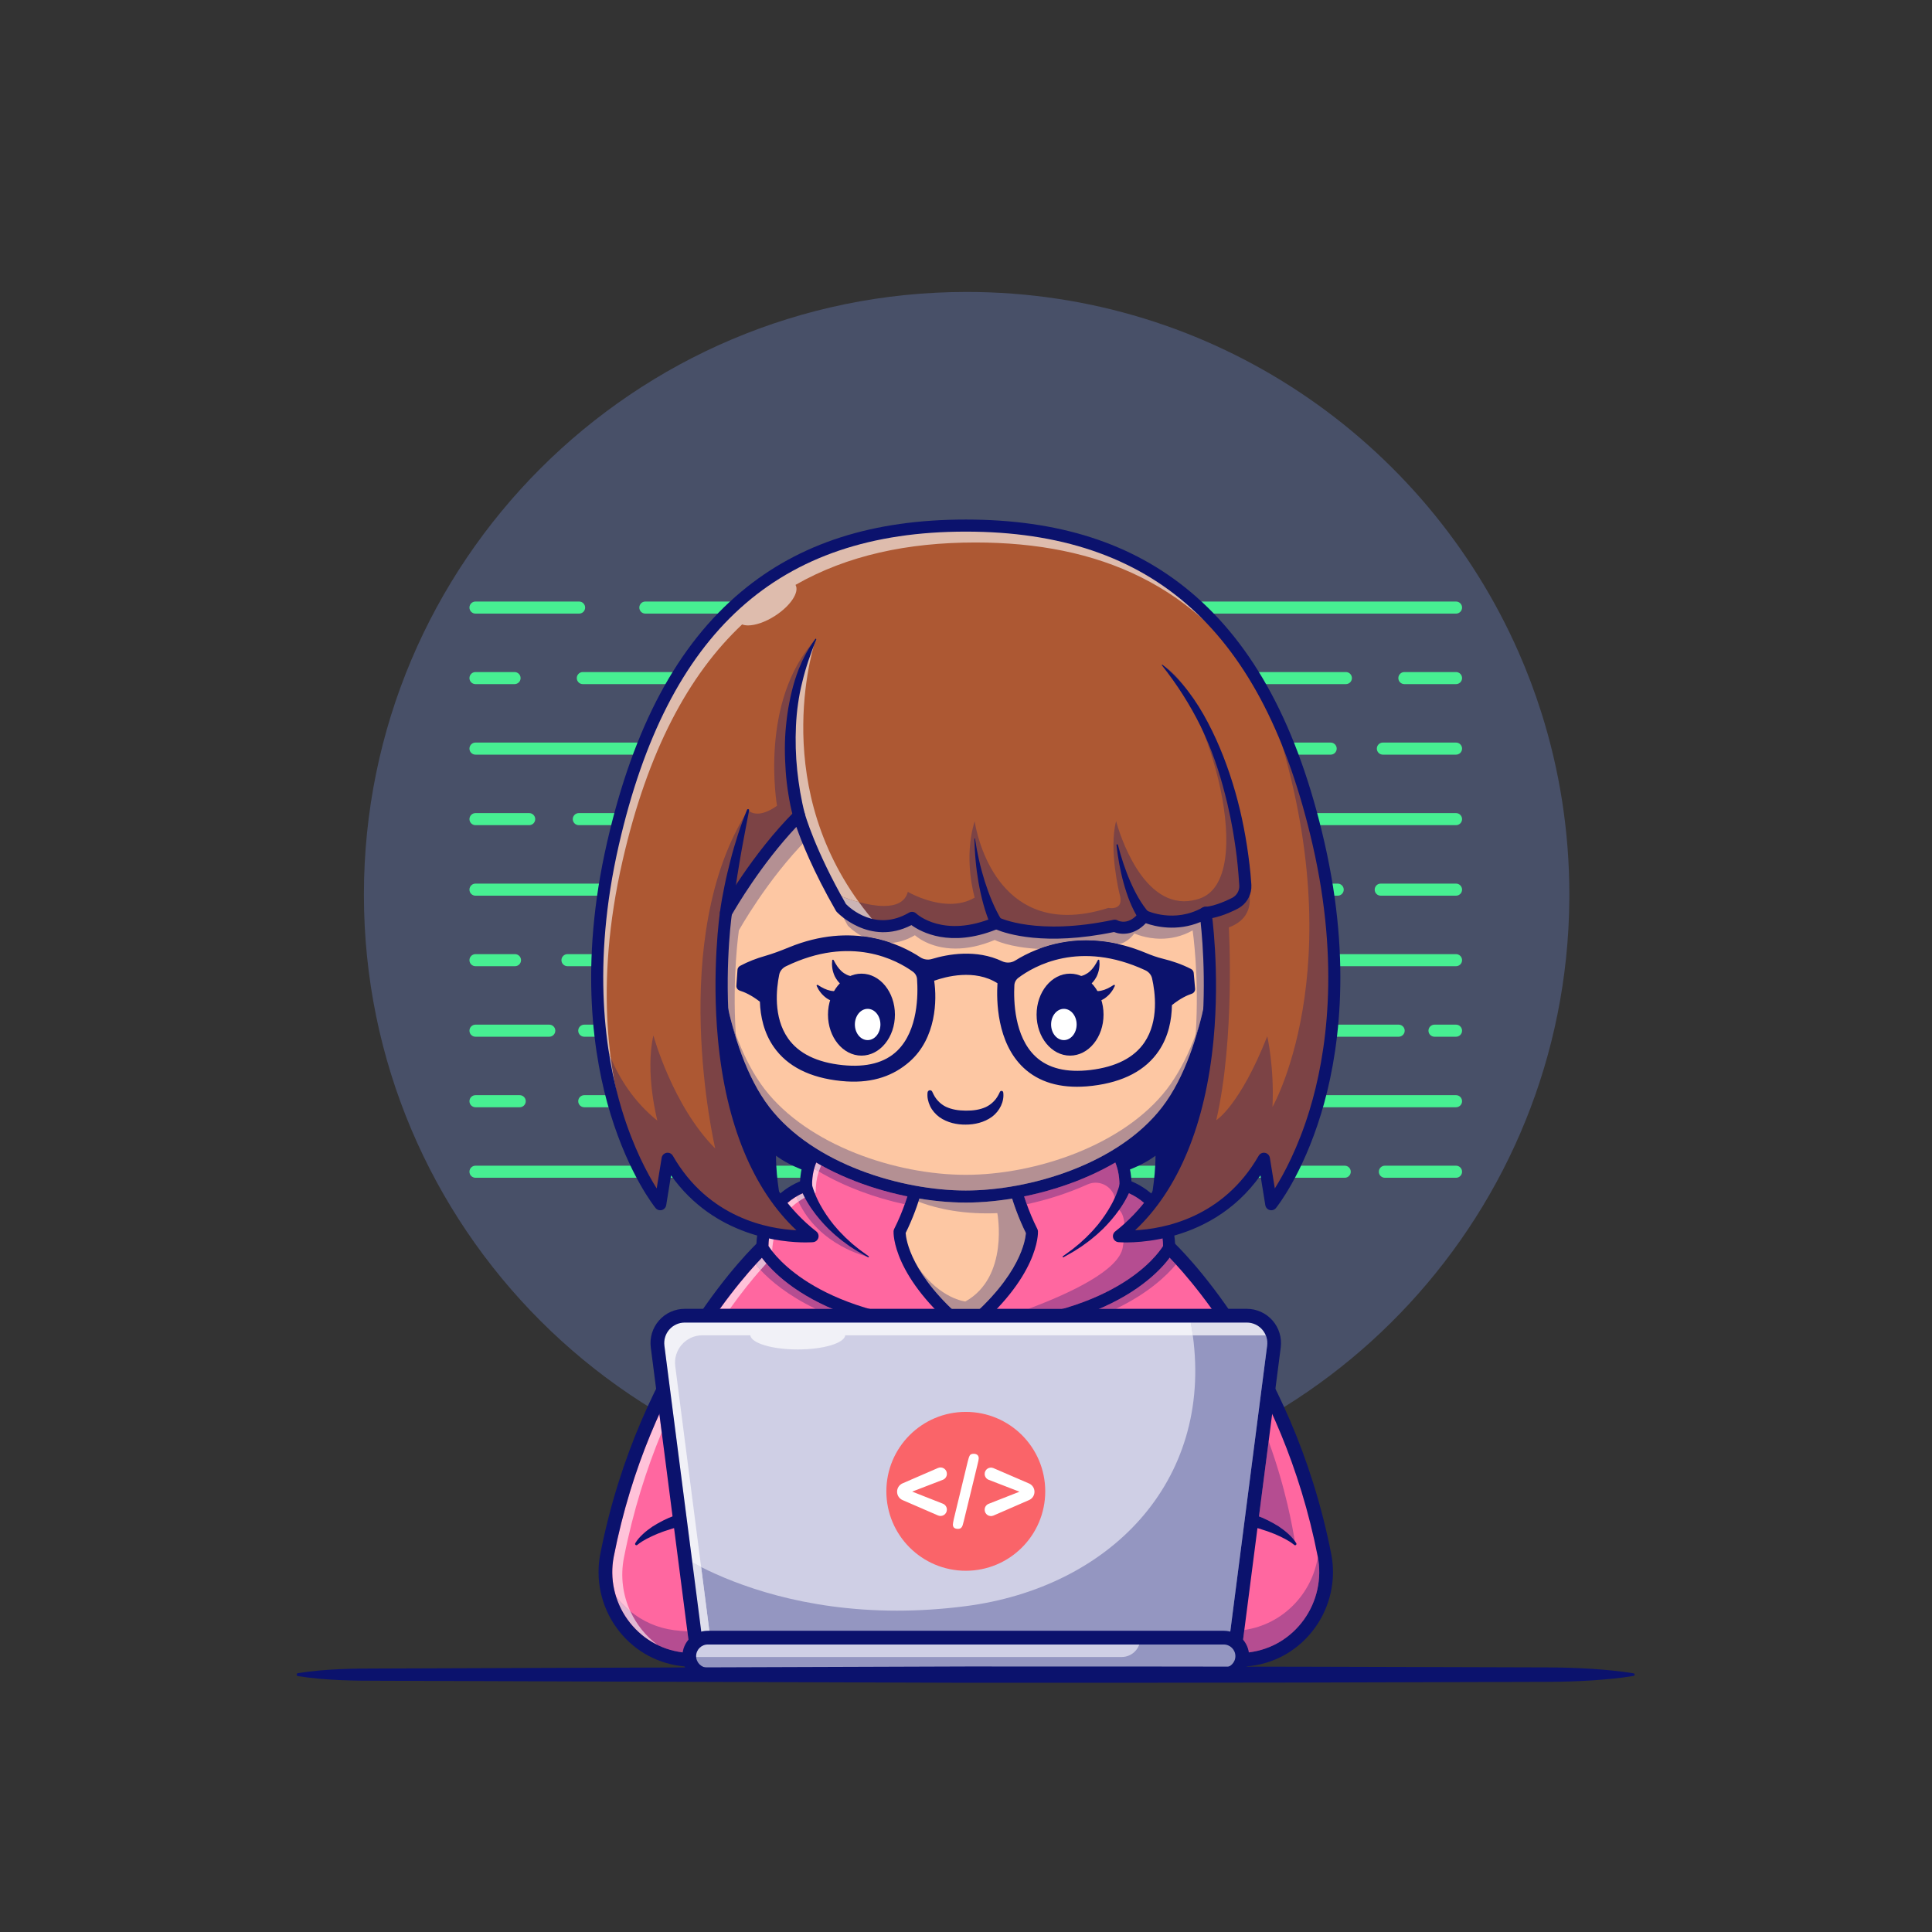 <?xml version="1.0" encoding="UTF-8" standalone="no"?>
<!-- Created with Inkscape (http://www.inkscape.org/) -->

<svg
   version="1.1"
   id="svg2"
   width="5333.333"
   height="5333.333"
   viewBox="0 0 5333.333 5333.333"
   sodipodi:docname="9700_4_04.eps"
   xmlns:inkscape="http://www.inkscape.org/namespaces/inkscape"
   xmlns:sodipodi="http://sodipodi.sourceforge.net/DTD/sodipodi-0.dtd"
   xmlns="http://www.w3.org/2000/svg"
   xmlns:svg="http://www.w3.org/2000/svg">
  <rect x="0" y="0" width="5333.333" height="5333.333" fill="#333333" stroke="none"/>
  <defs
     id="defs6" />
  <sodipodi:namedview
     id="namedview4"
     pagecolor="none"
     bordercolor="none"
     borderopacity="0.25"
     inkscape:showpageshadow="2"
     inkscape:pageopacity="0.0"
     inkscape:pagecheckerboard="0"
     inkscape:deskcolor="#d1d1d1" />
  <g
     id="g8"
     inkscape:groupmode="layer"
     inkscape:label="ink_ext_XXXXXX"
     transform="matrix(1.333,0,0,-1.333,0,5333.333)">
    <g
       id="g10"
       transform="scale(0.1)">
      <path
         d="M 0,0 H 40000 V 40000 H 0 Z"
         style="fill:none;fill-opacity:1;fill-rule:nonzero;stroke:none"
         id="path12" />
      <path
         d="m 32500,21482.2 c 0,-28.4 0,-56.8 -0.5,-85.3 -2.8,-416.3 -25.6,-827.5 -68.5,-1233.2 -658.5,-6273.5 -5964.8,-11163 -12412.9,-11163 -6893.5,0 -12482,5588.1 -12482,12481.5 0,6893.4 5588.5,12481.9 12482,12481.9 5110.7,0 9504.1,-3071.8 11434.5,-7469.5 176,-400.5 331.1,-811.7 464.8,-1233.2 378.6,-1192.2 582.6,-2461.7 582.6,-3779.2"
         style="fill:#485068;fill-opacity:1;fill-rule:nonzero;stroke:none"
         id="path14" />
      <path
         d="M 30153,27302.7 H 13364.8 c -69,0 -125,56 -125,125 0,69.1 56,125 125,125 H 30153 c 69,0 125,-55.9 125,-125 0,-69 -56,-125 -125,-125"
         style="fill:#47ef92;fill-opacity:1;fill-rule:nonzero;stroke:none"
         id="path16" />
      <path
         d="M 11992.6,27302.7 H 9847.03 c -69.04,0 -125,56 -125,125 0,69.1 55.96,125 125,125 h 2145.57 c 69,0 125,-55.9 125,-125 0,-69 -56,-125 -125,-125"
         style="fill:#47ef92;fill-opacity:1;fill-rule:nonzero;stroke:none"
         id="path18" />
      <path
         d="m 30153,25842.3 h -1069.4 c -69,0 -125,56 -125,125 0,69.1 56,125 125,125 H 30153 c 69,0 125,-55.9 125,-125 0,-69 -56,-125 -125,-125"
         style="fill:#47ef92;fill-opacity:1;fill-rule:nonzero;stroke:none"
         id="path20" />
      <path
         d="m 27871.8,25842.3 h -15802 c -69.1,0 -125,56 -125,125 0,69.1 55.9,125 125,125 h 15802 c 69,0 125,-55.9 125,-125 0,-69 -56,-125 -125,-125"
         style="fill:#47ef92;fill-opacity:1;fill-rule:nonzero;stroke:none"
         id="path22" />
      <path
         d="m 10655.9,25842.3 h -808.87 c -69.04,0 -125,56 -125,125 0,69.1 55.96,125 125,125 h 808.87 c 69.1,0 125,-55.9 125,-125 0,-69 -55.9,-125 -125,-125"
         style="fill:#47ef92;fill-opacity:1;fill-rule:nonzero;stroke:none"
         id="path24" />
      <path
         d="m 30153,24381.9 h -1514.9 c -69,0 -125,56 -125,125 0,69.1 56,125 125,125 H 30153 c 69,0 125,-55.9 125,-125 0,-69 -56,-125 -125,-125"
         style="fill:#47ef92;fill-opacity:1;fill-rule:nonzero;stroke:none"
         id="path26" />
      <path
         d="M 27556.9,24381.9 H 9847.03 c -69.05,0 -125,56 -125,125 0,69.1 55.95,125 125,125 H 27556.9 c 69.1,0 125,-55.9 125,-125 0,-69 -55.9,-125 -125,-125"
         style="fill:#47ef92;fill-opacity:1;fill-rule:nonzero;stroke:none"
         id="path28" />
      <path
         d="M 30153,22921.5 H 11986.6 c -69,0 -125,56 -125,125 0,69.1 56,125 125,125 H 30153 c 69,0 125,-55.9 125,-125 0,-69 -56,-125 -125,-125"
         style="fill:#47ef92;fill-opacity:1;fill-rule:nonzero;stroke:none"
         id="path30" />
      <path
         d="M 10958.9,22921.5 H 9847.03 c -69.04,0 -125,56 -125,125 0,69.1 55.96,125 125,125 h 1111.87 c 69.1,0 125,-55.9 125,-125 0,-69 -55.9,-125 -125,-125"
         style="fill:#47ef92;fill-opacity:1;fill-rule:nonzero;stroke:none"
         id="path32" />
      <path
         d="m 30152.9,21461.1 h -1559.3 c -69.1,0 -125,56 -125,125 0,69.1 55.9,125 125,125 h 1559.3 c 69.1,0 125,-55.9 125,-125 0,-69 -55.9,-125 -125,-125"
         style="fill:#47ef92;fill-opacity:1;fill-rule:nonzero;stroke:none"
         id="path34" />
      <path
         d="M 27702.5,21461.1 H 9847.03 c -69.05,0 -125,56 -125,125 0,69.1 55.95,125 125,125 H 27702.5 c 69,0 125,-55.9 125,-125 0,-69 -56,-125 -125,-125"
         style="fill:#47ef92;fill-opacity:1;fill-rule:nonzero;stroke:none"
         id="path36" />
      <path
         d="M 30153,20000.7 H 11752 c -69.1,0 -125,56 -125,125 0,69.1 55.9,125 125,125 h 18401 c 69,0 125,-55.9 125,-125 0,-69 -56,-125 -125,-125"
         style="fill:#47ef92;fill-opacity:1;fill-rule:nonzero;stroke:none"
         id="path38" />
      <path
         d="m 10664.8,20000.7 h -817.77 c -69.04,0 -125,56 -125,125 0,69.1 55.96,125 125,125 h 817.77 c 69,0 125,-55.9 125,-125 0,-69 -56,-125 -125,-125"
         style="fill:#47ef92;fill-opacity:1;fill-rule:nonzero;stroke:none"
         id="path40" />
      <path
         d="m 30153,18540.3 h -445.6 c -69,0 -125,56 -125,125 0,69.1 56,125 125,125 h 445.6 c 69,0 125,-55.9 125,-125 0,-69 -56,-125 -125,-125"
         style="fill:#47ef92;fill-opacity:1;fill-rule:nonzero;stroke:none"
         id="path42" />
      <path
         d="M 28964.9,18540.3 H 12099.5 c -69,0 -125,56 -125,125 0,69.1 56,125 125,125 h 16865.4 c 69,0 125,-55.9 125,-125 0,-69 -56,-125 -125,-125"
         style="fill:#47ef92;fill-opacity:1;fill-rule:nonzero;stroke:none"
         id="path44" />
      <path
         d="M 11374.8,18540.3 H 9847.03 c -69.04,0 -125,56 -125,125 0,69.1 55.96,125 125,125 h 1527.77 c 69,0 125,-55.9 125,-125 0,-69 -56,-125 -125,-125"
         style="fill:#47ef92;fill-opacity:1;fill-rule:nonzero;stroke:none"
         id="path46" />
      <path
         d="M 30152.9,17079.9 H 12099.5 c -69,0 -125,56 -125,125 0,69.1 56,125 125,125 h 18053.4 c 69.1,0 125,-55.9 125,-125 0,-69 -55.9,-125 -125,-125"
         style="fill:#47ef92;fill-opacity:1;fill-rule:nonzero;stroke:none"
         id="path48" />
      <path
         d="m 10762.8,17079.9 h -915.77 c -69.04,0 -125,56 -125,125 0,69.1 55.96,125 125,125 h 915.77 c 69.1,0 125,-55.9 125,-125 0,-69 -55.9,-125 -125,-125"
         style="fill:#47ef92;fill-opacity:1;fill-rule:nonzero;stroke:none"
         id="path50" />
      <path
         d="m 30153,15619.5 h -1473.3 c -69,0 -125,56 -125,125 0,69.1 56,125 125,125 H 30153 c 69,0 125,-55.9 125,-125 0,-69 -56,-125 -125,-125"
         style="fill:#47ef92;fill-opacity:1;fill-rule:nonzero;stroke:none"
         id="path52" />
      <path
         d="M 27848,15619.5 H 9847.03 c -69.05,0 -125,56 -125,125 0,69.1 55.95,125 125,125 H 27848 c 69,0 125,-55.9 125,-125 0,-69 -56,-125 -125,-125"
         style="fill:#47ef92;fill-opacity:1;fill-rule:nonzero;stroke:none"
         id="path54" />
      <path
         d="m 25890.5,5650.5 c -153.5,-19.5 -321,-30.5 -503,-30.5 h -10775 c -182,0 -349.5,11 -503,30.5 -1034.5,134 -1739.5,1127 -1538.5,2151 662,3372.5 2367.5,5467.5 2987.5,6138 144.5,156 230,235 230,235 h 8423 c 0,0 85.5,-79 230,-235 620,-670.5 2325.5,-2765.5 2987.5,-6138 201,-1024 -504,-2017 -1538.5,-2151"
         style="fill:#ff67a0;fill-opacity:1;fill-rule:nonzero;stroke:none"
         id="path56" />
      <path
         d="m 23108.6,12905.4 h -342.2 c 858.1,367.5 1281.7,823 1455.9,1057.6 35.6,-36.8 79.5,-83.1 130.3,-138.7 -189.6,-228.7 -569.1,-594.8 -1244,-918.9 m -5875,0 h -342.2 c -571.7,274.6 -931.4,579.1 -1143.2,804.9 43.8,50.2 84.6,95.9 122.1,137.1 214.2,-249.8 630.2,-628 1363.3,-942"
         style="fill:#b54d91;fill-opacity:1;fill-rule:nonzero;stroke:none"
         id="path58" />
      <path
         d="m 26812.6,8100.4 c -38.7,54.3 -83.7,100.3 -131.9,144.6 -61.2,58.3 -129.9,105.5 -198.4,154.6 -130.4,80.8 -267.5,153.6 -410.2,208.2 l 200.2,1553.1 c 356.3,-971.1 503.6,-1822.8 540.3,-2060.5"
         style="fill:#b54d91;fill-opacity:1;fill-rule:nonzero;stroke:none"
         id="path60" />
      <path
         d="m 14279.2,5775.6 c -51.5,4.3 -102.1,9.7 -151.5,16.1 -181.6,23.5 -354.3,75.6 -513.7,153.5 -242.2,182.3 -435.1,423.3 -561.1,697.9 250.8,-206.5 560.2,-347.7 906.6,-392.6 87.2,-11.1 179,-19.4 275.4,-24.5 l 52.9,-411.2 c -3.5,-12.8 -6.4,-25.9 -8.6,-39.2 m 11441.6,0 c -0.1,0.4 -0.2,0.9 -0.3,1.3 -2.1,12.8 -4.9,25.5 -8.3,37.9 l 56.6,439.6 c 802.4,116.8 1401,751.9 1522,1512 86.3,-450.9 -18.4,-923.5 -287.9,-1297.6 -271.8,-377.5 -673.3,-618 -1130.6,-677.1 -49.4,-6.4 -100,-11.8 -151.5,-16.1"
         style="fill:#b54d91;fill-opacity:1;fill-rule:nonzero;stroke:none"
         id="path62" />
      <path
         d="m 13052.9,6643.1 c -111.3,91.5 -211,195.9 -297.2,310.4 -81.9,263.7 -98.9,546.2 -45.1,820.4 221.8,1130.4 564.5,2117.9 944,2954.7 l 49,-380.4 c -313.7,-757 -591.5,-1623.6 -782.5,-2596.9 -76.3,-389.1 -21.9,-773.6 131.8,-1108.2 m 2062.3,6262.3 h -206.7 c 299.5,417 561.9,724.7 739.1,918.7 28.9,-34.9 62.4,-73.1 100.6,-113.8 -172.9,-198.3 -391.8,-467.2 -633,-804.9"
         style="fill:#ffc2d9;fill-opacity:1;fill-rule:nonzero;stroke:none"
         id="path64" />
      <path
         d="m 15748.2,13710.3 c -38.2,40.7 -71.7,78.9 -100.6,113.8 50.7,55.6 94.5,101.9 130.2,138.7 25.3,-34.1 56,-72.9 92.5,-115.4 -37.5,-41.2 -78.3,-86.9 -122.1,-137.1"
         style="fill:#e1b8d3;fill-opacity:1;fill-rule:nonzero;stroke:none"
         id="path66" />
      <path
         d="m 13614,5945.2 c -242,118.2 -453,296 -616.9,523.6 -107,148.6 -188,312.6 -241.4,484.7 86.2,-114.5 185.9,-218.9 297.2,-310.4 126,-274.6 318.9,-515.6 561.1,-697.9"
         style="fill:#e1b8d3;fill-opacity:1;fill-rule:nonzero;stroke:none"
         id="path68" />
      <path
         d="m 13155.4,8051.1 c 44.8,76.7 101.8,136.8 163.9,193.9 61.1,58.3 129.9,105.5 198.3,154.6 141.5,87.7 290.9,165.9 446.8,221.7 l 117.1,42.8 c 39.4,12.5 79.1,23.4 118.7,35.1 79.6,22.4 159.3,45.9 240,60.6 80.6,16.1 161.2,34.5 242.1,48.8 l 243.6,34.3 c 81.4,12.9 162.9,17.3 244.3,23.9 81.5,5.9 163.1,13.6 244.6,17.9 l 244.5,3.7 c 27.8,-0.1 55.6,0.5 83.4,1.2 53.7,1.2 107.4,2.4 160.8,-1.3 162.2,-8.1 325,-11.5 486.5,-25.9 161.3,-15.8 322.4,-34 483,-53.7 77.9,-9.6 133.3,-80.5 123.7,-158.4 -9.1,-74.2 -73.8,-127.9 -147.2,-124.7 l -6.7,0.4 c -158.2,7.4 -315.9,16.4 -473.4,27.8 -78.7,7 -157.6,4.6 -236.3,8.6 l -236,8.1 c -100.3,1.9 -200.5,1.1 -300.6,0.3 -56.8,-0.5 -113.6,-1 -170.5,-0.9 l -234.4,-11.4 c -78.1,-4 -156.6,-5.8 -233.8,-15.9 -311.9,-22.6 -618.2,-78.7 -916.5,-157.1 -37.1,-10.4 -75.3,-18.2 -112.1,-29.4 l -109.6,-36 c -75,-20.8 -144.4,-52 -217.4,-78.6 -70.3,-30.6 -141,-62.1 -209,-98.7 -17.6,-8.5 -34.1,-18.2 -50.3,-28.5 l -50.2,-29.5 c -31.1,-21.5 -65.5,-43.2 -92.7,-66.5 l -2.6,-2.3 c -11.6,-9.9 -29.1,-8.6 -39.1,3 -7.9,9.2 -8.6,22.2 -2.9,32.1"
         style="fill:#0b126d;fill-opacity:1;fill-rule:nonzero;stroke:none"
         id="path70" />
      <path
         d="m 26800,8018.3 c -27.3,23.3 -61.6,45 -92.7,66.5 l -50.2,29.5 c -16.2,10.3 -32.7,20 -50.4,28.5 -67.9,36.7 -138.6,68.2 -208.9,98.7 -73,26.6 -142.5,57.8 -217.4,78.6 l -109.6,36 c -36.8,11.2 -75.1,19 -112.1,29.5 -298.3,78.3 -604.6,134.4 -916.5,157 -77.2,10.1 -155.8,11.9 -233.9,15.9 l -234.3,11.4 c -56.9,-0.1 -113.7,0.4 -170.5,0.9 -100.2,0.8 -200.3,1.6 -300.6,-0.3 l -236,-8.1 c -78.8,-3.9 -157.6,-1.5 -236.3,-8.6 -157.5,-11.4 -315.2,-20.4 -473.4,-27.8 l -6.2,-0.3 c -78.5,-3.7 -145,56.9 -148.7,135.3 -3.4,74.6 51.7,138.6 124.6,147.7 160.7,19.7 321.8,37.9 483.1,53.7 161.5,14.4 324.3,17.8 486.5,25.9 53.4,3.7 107.1,2.5 160.8,1.3 27.8,-0.7 55.6,-1.3 83.4,-1.2 l 244.4,-3.7 c 81.6,-4.3 163.1,-12 244.6,-17.9 81.5,-6.6 163,-11 244.3,-23.9 l 243.7,-34.3 c 80.9,-14.3 161.4,-32.7 242,-48.8 80.8,-14.7 160.5,-38.2 240.1,-60.6 39.5,-11.7 79.3,-22.6 118.7,-35.1 l 117.1,-42.7 c 155.9,-55.9 305.2,-134.1 446.7,-221.8 68.5,-49.1 137.2,-96.3 198.4,-154.6 62.1,-57.1 119,-117.2 163.9,-193.9 7.7,-13.2 3.2,-30.2 -10.1,-38 -10.4,-6.1 -23.1,-4.5 -31.9,2.9 l -2.6,2.3"
         style="fill:#0b126d;fill-opacity:1;fill-rule:nonzero;stroke:none"
         id="path72" />
      <path
         d="m 15846.2,14032.1 c -311.4,-308.2 -2395.8,-2487.7 -3135.6,-6258.2 -88.9,-453.2 15.5,-928.9 286.5,-1305.1 271.9,-377.5 673.4,-618 1130.6,-677.1 151.9,-19.7 315,-29.7 484.7,-29.7 h 10775.3 c 169.5,0 332.6,10 484.6,29.7 457.3,59.1 858.8,299.6 1130.6,677.1 271,376.2 375.4,851.9 286.5,1305.1 -740.9,3775.8 -2824.2,5950.7 -3135.5,6258.2 h -4146.2 c -2.6,0 -5.2,0.1 -7.7,0.2 -2.6,-0.1 -5.2,-0.2 -7.8,-0.2 h -4146 M 25387.7,5477.6 H 14612.4 c -181.9,0 -357.2,10.8 -521.2,32 -536,69.4 -1006.5,351 -1324.8,793 -316.8,439.8 -438.8,996 -334.8,1526.1 815.2,4154.6 3236.3,6427.6 3260.6,6450.1 26.3,24.2 60.7,37.7 96.4,37.7 h 4203.6 c 2.6,0 5.2,-0.1 7.8,-0.3 2.5,0.2 5.1,0.3 7.7,0.3 h 4203.7 c 35.7,0 70.2,-13.5 96.4,-37.7 24.3,-22.5 2445.4,-2295.5 3260.6,-6450.1 104,-530.1 -18,-1086.3 -334.8,-1526.1 -318.3,-442 -788.8,-723.6 -1324.8,-793 -164.1,-21.2 -339.4,-32 -521.1,-32"
         style="fill:#0b126d;fill-opacity:1;fill-rule:nonzero;stroke:none"
         id="path74" />
      <path
         d="m 16185.8,15050.4 c 0,0 -115.3,504.6 -115.3,1026.1 0,0 704.9,-567.5 1897.7,-490.5 0,0 -2475.1,519.1 -3016.3,3531.8 0,0 -132.5,-2549.7 1233.9,-4067.4"
         style="fill:#0b126d;fill-opacity:1;fill-rule:nonzero;stroke:none"
         id="path76" />
      <path
         d="m 23814.2,15050.4 c 0,0 115.3,504.6 115.3,1026.1 0,0 -704.8,-567.5 -1897.7,-490.5 0,0 2475.1,519.1 3016.3,3531.8 0,0 132.6,-2549.7 -1233.9,-4067.4"
         style="fill:#0b126d;fill-opacity:1;fill-rule:nonzero;stroke:none"
         id="path78" />
      <path
         d="m 24211.5,14174.5 c 0,0 -813,-1568.5 -4211.5,-1693.5 -3398.5,125 -4211.5,1693.5 -4211.5,1693.5 0,1033.5 903,1283 903,1283 0,161.5 21.5,300.5 58,420 199.5,652.5 843.5,720.5 843.5,720.5 h 4814 c 0,0 494,-52 750.5,-503 36.5,-64 68,-136.5 93,-217.5 36.5,-119.5 58,-258.5 58,-420 0,0 903,-249.5 903,-1283"
         style="fill:#ff67a0;fill-opacity:1;fill-rule:nonzero;stroke:none"
         id="path80" />
      <path
         d="m 22010.5,12905.4 h -711.6 c 869.3,325.3 1869.1,797.1 1951.6,1269.1 14.9,85.5 25.1,162.1 31.3,230.7 17.4,-0.4 36.7,-0.6 57.7,-0.6 156.7,0 412.1,12.9 714.9,77 18.4,-83.6 29.6,-174.8 31.6,-274.3 -88.4,-142.9 -604,-876.2 -2075.5,-1301.9 m 1277.8,1598.7 c 18.3,473.2 -179.4,490 -207.5,490 -2.2,0 -3.3,-0.1 -3.3,-0.1 0,0 2.9,8 6.8,23.2 68.4,268.4 -145.6,500.5 -394.8,500.5 -55.7,0 -113.1,-11.5 -169.5,-36.9 -402,-180.5 -829.8,-317.5 -1256.3,-409.7 -19.9,55.3 -38.2,109.5 -55.1,162.2 640.8,130.1 1305,361.4 1888.6,701.4 52.9,-127.1 86.2,-283.9 86.2,-477.3 0,-55.9 37.6,-105.1 91.3,-120.4 19.1,-5.4 285.3,-84.3 507.8,-326.5 -147.8,-182.1 -311.9,-351.9 -494.2,-506.4 m -4552.1,566.7 c -618.1,133.2 -1238.9,360.5 -1779.9,678.2 14.7,45.1 31.6,87.3 50.3,126.8 557.9,-308 1181.7,-520 1784.8,-642.5 -16.9,-52.8 -35.3,-107.1 -55.2,-162.5"
         style="fill:#b54d91;fill-opacity:1;fill-rule:nonzero;stroke:none"
         id="path82" />
      <path
         d="m 17968.2,13984.2 c 0,0 -1005.2,223.4 -1433.3,1142.9 84.7,59.9 164.7,102.2 227.4,130.8 119.1,-261 428.6,-747.1 1205.9,-1273.7"
         style="fill:#b54d91;fill-opacity:1;fill-rule:nonzero;stroke:none"
         id="path84" />
      <path
         d="m 15990.2,14100.3 c -37.5,48.1 -62.2,85.1 -76.3,107.4 2.1,99.4 13.3,190.4 31.6,273.9 35.5,-7.5 70.4,-14.3 104.5,-20.5 -32.5,-107.2 -54,-227 -59.8,-360.8 m 308.4,813.4 c -27.5,31.9 -54.6,64.3 -81.1,96.9 90.2,98.2 187.6,169.5 272.8,220 14.1,-35.4 28.9,-69.9 44.6,-103.5 -78.1,-55.2 -160.2,-125.4 -236.3,-213.4 m 463.7,344.2 c -13.6,29.7 -24.7,56.4 -33.7,80 52.1,16.2 88,64.6 88,119.5 0,133.1 16,248.9 43.4,349.6 31.8,-19.7 63.9,-39 96.3,-58 -2.3,-7.1 -4.6,-14.3 -6.8,-21.5 -36.5,-119.5 -58,-258.5 -58,-420 0,0 -51.2,-14.1 -129.2,-49.6"
         style="fill:#ffc2d9;fill-opacity:1;fill-rule:nonzero;stroke:none"
         id="path86" />
      <path
         d="m 16956.3,15749 c -32.4,19 -64.5,38.3 -96.3,58 12.4,45.4 27.1,87.7 43.7,127.2 34,-19.8 68.4,-39.3 102.9,-58.4 -18.7,-39.5 -35.6,-81.7 -50.3,-126.8"
         style="fill:#e1b8d3;fill-opacity:1;fill-rule:nonzero;stroke:none"
         id="path88" />
      <path
         d="m 16534.9,15127.1 c -15.7,33.6 -30.5,68.1 -44.6,103.5 124.8,74 223.4,103.1 234.6,106.3 1.2,0.3 2.5,0.7 3.7,1 9,-23.6 20.1,-50.3 33.7,-80 -62.7,-28.6 -142.7,-70.9 -227.4,-130.8"
         style="fill:#e1b8d3;fill-opacity:1;fill-rule:nonzero;stroke:none"
         id="path90" />
      <path
         d="m 23429.5,15426.3 c -9.1,-27.9 -16.7,-46.9 -25.8,-68.7 -8.4,-21.5 -18,-41.6 -27.3,-61.9 -18.8,-40.7 -38.9,-79.9 -60.2,-118.4 -21.4,-38.3 -43,-76.4 -66.8,-112.9 -22.5,-37.3 -47,-73.2 -72.1,-108.5 -99.6,-141.9 -212.5,-272 -333.1,-392.8 -63.1,-57.6 -123.1,-117.9 -190,-170.4 -33,-26.8 -64.8,-54.8 -98.6,-80.2 l -102.3,-75 -51.2,-37.2 -53.2,-34.2 -106.1,-68.2 c -71.9,-43.5 -146.1,-82.9 -218.7,-124.3 -5.9,-3.3 -13.4,-1.3 -16.7,4.6 -3.2,5.5 -1.6,12.3 3.4,16 l 0.7,0.5 c 67.3,49.2 135.7,96.1 201.4,146.6 l 96.2,78.4 47.9,39.2 45.7,41.8 90.8,83.6 c 29.8,28.3 57.5,58.9 86.2,88.1 58.5,57.4 109.3,121.9 163,183.1 101.4,127.7 193.4,261.7 270.2,402.7 19.5,35.1 38.2,70.4 54.8,106.7 17.9,35.7 33.4,72.2 48.6,108.7 15.1,36.4 29,73.3 41.2,110 6,18.4 12.4,36.7 17.1,54.8 5.2,17.4 10.4,38 12.7,50.2 12.8,67.9 78.4,112.7 146.3,99.9 68,-12.8 112.8,-78.3 99.9,-146.3 -0.9,-5 -2.1,-9.9 -3.6,-14.6 l -0.4,-1.3"
         style="fill:#0b126d;fill-opacity:1;fill-rule:nonzero;stroke:none"
         id="path92" />
      <path
         d="m 16812.6,15488.6 c 2.3,-12.2 7.6,-32.8 12.7,-50.2 4.8,-18.1 11.2,-36.4 17.2,-54.8 12.2,-36.7 26,-73.6 41.1,-110 15.3,-36.5 30.8,-73 48.7,-108.7 16.6,-36.3 35.3,-71.6 54.7,-106.7 76.9,-141 168.8,-275 270.3,-402.7 53.6,-61.2 104.5,-125.7 163,-183.1 28.7,-29.2 56.3,-59.8 86.1,-88.1 l 90.9,-83.6 45.6,-41.8 48,-39.2 96.2,-78.4 c 65.6,-50.5 134.1,-97.5 201.4,-146.6 l 0.7,-0.5 c 5.5,-4 6.7,-11.7 2.6,-17.1 -3.7,-5.2 -10.6,-6.5 -15.9,-3.5 -72.6,41.4 -146.8,80.8 -218.7,124.3 l -106.2,68.2 -53.2,34.2 -51.1,37.2 -102.4,75 c -33.8,25.4 -65.5,53.4 -98.5,80.2 -66.9,52.5 -126.9,112.8 -190.1,170.4 -120.5,120.8 -233.5,250.9 -333,392.8 -25.1,35.3 -49.6,71.2 -72.2,108.5 -23.7,36.5 -45.3,74.6 -66.7,112.9 -21.3,38.5 -41.4,77.7 -60.2,118.4 -9.4,20.3 -18.9,40.4 -27.4,61.9 -9,21.8 -16.7,40.8 -25.7,68.7 l -0.2,0.6 c -21.2,65.9 14.9,136.5 80.8,157.7 65.8,21.2 136.4,-14.9 157.6,-80.8 1.6,-4.8 3,-10.4 3.9,-15.2"
         style="fill:#0b126d;fill-opacity:1;fill-rule:nonzero;stroke:none"
         id="path94" />
      <path
         d="m 23433.4,15457.4 h 0.5 -0.5 m -7519.5,-1249.7 c 121.8,-193.6 1049,-1488.6 4086.1,-1601.4 3050.6,113.3 3965.4,1406.1 4086,1601 -18.3,894.6 -778.5,1120.4 -811.3,1129.7 -53.7,15.3 -91.3,64.5 -91.3,120.4 0,890.8 -706,1005.7 -783.5,1015.6 h -4799.5 c -75.5,-10.2 -783.8,-129.7 -783.8,-1015.6 0,-56.2 -37.5,-105.5 -91.7,-120.5 -32.4,-9.2 -792.4,-234.8 -811,-1129.2 M 20000,12356.2 c -1.5,0 -3.1,0.1 -4.6,0.1 -3431.9,126 -4283.2,1693.7 -4317.8,1760.4 -9.2,17.8 -14,37.5 -14,57.5 0,913.9 660.4,1270.4 905.1,1371.2 49.9,1063 1001.1,1175.9 1011,1176.9 4.3,0.5 8.7,0.7 13.1,0.7 h 4814.4 c 4.4,0 8.7,-0.2 13.1,-0.7 9.8,-1 961.2,-113.9 1011.1,-1176.9 244.6,-100.8 905,-457.3 905,-1371.2 0,-20 -4.8,-39.7 -14,-57.5 -34.6,-66.7 -885.9,-1634.4 -4317.8,-1760.4 -1.5,0 -3.1,-0.1 -4.6,-0.1"
         style="fill:#0b126d;fill-opacity:1;fill-rule:nonzero;stroke:none"
         id="path96" />
      <path
         d="m 20000,12481 c -1411.5,1149.5 -1370.5,2023 -1370.5,2023 117.5,233 207,463.5 275,672 0,0 0.5,1.5 1,4 2,4 3,8.5 4,12.5 15.5,46 29,90.5 41.5,134 0.5,2.5 1,5 2,7.5 118.5,404.5 150.5,693.5 150.5,693.5 h 1793 c 0,0 83,-748.5 474,-1523.5 0,0 41,-873.5 -1370.5,-2023"
         style="fill:#fdc7a3;fill-opacity:1;fill-rule:nonzero;stroke:none"
         id="path98" />
      <path
         d="m 20292.5,12905.4 h -585 c -339.5,325.5 -558.2,619.3 -698.9,863.1 469.7,-664.4 983.9,-711 983.9,-711 912.5,511 661.5,1829.5 661.5,1829.5 -74.1,-3.3 -146.2,-4.8 -216.1,-4.8 -710.7,-0.1 -1206,159.2 -1417.9,243.2 6.9,21 13.6,41.7 20,62.3 335.5,-55.1 660.6,-82.1 960,-82.1 299.4,0 624.5,27 960,82.1 68.8,-218.2 161.2,-462.7 284.6,-711.9 -8,-125.4 -91.8,-745.6 -952.1,-1570.4"
         style="fill:#b49093;fill-opacity:1;fill-rule:nonzero;stroke:none"
         id="path100" />
      <path
         d="m 18755.3,14475.7 c 8.6,-135.9 108.2,-877.4 1244.7,-1832.3 1134.7,953.3 1235.8,1694.1 1244.6,1832.4 -301.3,608.7 -418.4,1189.6 -456.6,1426.9 h -1576 c -38.2,-237.3 -155.3,-818.3 -456.7,-1427 M 20000,12356.2 c -28,0 -55.9,9.4 -79,28.1 -1443.6,1175.8 -1418,2087.3 -1416.2,2125.5 0.9,17.5 5.4,34.7 13.3,50.4 375.1,744.4 460.3,1474.1 461.2,1481.4 7,63.2 60.6,111.1 124.2,111.1 h 1793 c 63.7,0 117.2,-47.9 124.3,-111.1 0.8,-7.3 86,-737 461.1,-1481.4 7.9,-15.7 12.4,-32.9 13.3,-50.4 1.8,-38.3 27.4,-949.7 -1416.2,-2125.5 -23,-18.7 -51,-28.1 -79,-28.1"
         style="fill:#0b126d;fill-opacity:1;fill-rule:nonzero;stroke:none"
         id="path102" />
      <path
         d="m 25071,19221.5 c -79.5,-372 -195.5,-806.5 -364,-1228 -141.5,-354.5 -319,-699 -542,-988.5 -897,-1164 -2721,-1774.5 -4165,-1774.5 -1444,0 -3268,610.5 -4165,1774.5 -223,289.5 -400.5,634 -542,988.5 -168.5,421.5 -284.5,856 -364,1228 -221.5,1042 -130.5,2130.5 300,3104.5 573,1296.5 1864,2710.5 4771,2710.5 2907,0 4198,-1414 4771,-2710.5 430.5,-974 521.5,-2062.5 300,-3104.5"
         style="fill:#fdc7a3;fill-opacity:1;fill-rule:nonzero;stroke:none"
         id="path104" />
      <path
         d="m 20000,15355.6 c -1317.9,0 -3152.3,540 -4065.8,1725.7 -314.9,408.6 -536.9,934.1 -691.1,1428.9 -1.9,25.6 -3.6,51.1 -5.2,76.5 17.7,-47.8 36.1,-95.6 55.1,-143.2 141.5,-354.5 319,-699 542,-988.5 897,-1164 2721,-1774.5 4165,-1774.5 1444,0 3268,610.5 4165,1774.5 223,289.5 400.5,634 542,988.5 19,47.6 37.4,95.4 55.1,143.2 -1.6,-25.5 -3.4,-51 -5.2,-76.8 -154.2,-494.5 -376.2,-1020 -691.1,-1428.7 -913.4,-1185.6 -2747.9,-1725.6 -4065.8,-1725.6"
         style="fill:#b49093;fill-opacity:1;fill-rule:nonzero;stroke:none"
         id="path106" />
      <path
         d="m 18533.1,18997.8 c 0,-468.7 -310.3,-848.7 -693.1,-848.7 -382.9,0 -693.2,380 -693.2,848.7 0,468.7 310.3,848.7 693.2,848.7 382.8,0 693.1,-380 693.1,-848.7"
         style="fill:#0b126d;fill-opacity:1;fill-rule:nonzero;stroke:none"
         id="path108" />
      <path
         d="m 17568.5,19535.1 c -9.8,2.6 -13.1,4 -18.3,5.8 l -13.5,5.3 c -8.6,3.6 -16.5,7.4 -24,11.4 -15.7,7.7 -29.6,16.4 -43.7,25.1 -27,18.7 -52.4,38.7 -74.7,61.1 -45.6,44.2 -80,96.3 -107.3,148.9 -24.5,54.6 -42.1,109.7 -50.2,165.1 -4.8,27.5 -5,55.5 -7.3,82.4 0.7,27.4 1.8,54.3 4.1,80.8 0.8,8.9 8.7,15.5 17.6,14.7 5.6,-0.5 10.3,-3.8 12.8,-8.4 l 0.6,-1.1 c 24.4,-46.1 47.6,-90 75.6,-129.1 27.2,-39.4 57.4,-73.9 89.9,-102.9 32.1,-29.1 67.3,-51.5 102.3,-68.5 17.2,-9.2 35.4,-15.2 52.7,-20.8 8.5,-2.4 17.1,-5.3 25,-6.6 4.2,-1 8.1,-1.7 11.4,-2 1.7,-0.3 3.7,-0.7 4.6,-0.6 0.9,0 3.6,-0.4 0,0.8 72.1,-16 117.7,-87.4 101.8,-159.5 -15.8,-72.2 -87.3,-117.8 -159.4,-101.9"
         style="fill:#0b126d;fill-opacity:1;fill-rule:nonzero;stroke:none"
         id="path110" />
      <path
         d="m 17495.8,19252.1 c -9.7,-2.7 -13.3,-3.1 -18.7,-4.1 l -14.3,-2.2 c -9.3,-1.2 -18,-1.7 -26.6,-2.1 -17.4,-1.2 -33.8,-0.6 -50.3,-0.1 -32.8,2.7 -64.7,7.3 -95.3,15.6 -61.5,15.4 -117.4,43.3 -167.4,75.2 -48.5,35.1 -91.3,73.9 -126,117.9 -17.9,21.4 -32.1,45.5 -47.5,67.6 -13.1,24.2 -25.6,48 -36.8,72.2 -3.8,8.1 -0.3,17.7 7.8,21.4 5.1,2.4 10.9,1.9 15.3,-0.8 l 1,-0.7 c 44.3,-27.7 86.3,-54.2 130.1,-74 43.2,-20.5 86.7,-35.3 129.3,-44.1 42.3,-9.3 84.1,-11 122.9,-8.2 19.4,0.7 38.2,4.5 55.9,8.4 8.6,2.1 17.6,3.9 25.1,6.7 4,1.2 7.8,2.6 10.9,4 1.5,0.6 3.5,1.2 4.2,1.8 0.8,0.5 3.3,1.4 -0.4,0.6 70.4,22.3 145.7,-16.7 168,-87.2 22.3,-70.4 -16.7,-145.6 -87.2,-167.9"
         style="fill:#0b126d;fill-opacity:1;fill-rule:nonzero;stroke:none"
         id="path112" />
      <path
         d="m 18232.7,18794 c 0,-178.8 -118.4,-323.8 -264.5,-323.8 -146,0 -264.5,145 -264.5,323.8 0,178.8 118.5,323.8 264.5,323.8 146.1,0 264.5,-145 264.5,-323.8"
         style="fill:#ffffff;fill-opacity:1;fill-rule:nonzero;stroke:none"
         id="path114" />
      <path
         d="m 21466.9,18997.8 c 0,-468.7 310.3,-848.7 693.1,-848.7 382.9,0 693.2,380 693.2,848.7 0,468.7 -310.3,848.7 -693.2,848.7 -382.8,0 -693.1,-380 -693.1,-848.7"
         style="fill:#0b126d;fill-opacity:1;fill-rule:nonzero;stroke:none"
         id="path116" />
      <path
         d="m 22374,19796.4 c -3.6,-1.1 -1,-0.7 -0.1,-0.8 0.9,-0.1 2.9,0.4 4.6,0.7 3.4,0.3 7.2,1 11.3,1.9 8,1.3 16.6,4.3 25.1,6.7 17.3,5.5 35.6,11.6 52.7,20.7 35,17.1 70.3,39.4 102.4,68.5 32.4,29 62.7,63.6 89.9,103 27.9,39.1 51.1,82.9 75.5,129.1 l 0.5,0.9 c 4.2,7.9 14.1,11 21.9,6.8 5,-2.7 8.1,-7.7 8.6,-12.9 2.3,-26.5 3.4,-53.4 4.2,-80.9 -2.3,-26.8 -2.6,-54.8 -7.4,-82.3 -8,-55.4 -25.7,-110.5 -50.1,-165.1 -27.4,-52.6 -61.8,-104.7 -107.3,-148.9 -22.4,-22.4 -47.7,-42.4 -74.8,-61.1 -14.1,-8.7 -28,-17.4 -43.6,-25.1 -7.6,-4 -15.5,-7.9 -24.1,-11.5 l -13.4,-5.2 c -5.2,-1.8 -8.6,-3.3 -18.4,-5.9 -72.1,-15.9 -143.5,29.8 -159.4,102 -15.9,72.1 29.7,143.5 101.9,159.4"
         style="fill:#0b126d;fill-opacity:1;fill-rule:nonzero;stroke:none"
         id="path118" />
      <path
         d="m 22585,19507.2 c -3.7,0.9 -1.1,-0.1 -0.4,-0.6 0.7,-0.5 2.7,-1.1 4.3,-1.8 3.1,-1.4 6.8,-2.8 10.8,-4 7.5,-2.8 16.5,-4.6 25.1,-6.7 17.6,-3.9 36.5,-7.7 55.9,-8.4 38.8,-2.7 80.5,-1 122.9,8.1 42.6,8.9 86.1,23.7 129.3,44.2 43.8,19.9 85.9,46.3 130.1,74.1 l 0.9,0.5 c 7.6,4.8 17.6,2.5 22.3,-5.1 3,-4.8 3.1,-10.6 1,-15.4 -11.3,-24.1 -23.8,-48 -36.9,-72.1 -15.4,-22.1 -29.6,-46.3 -47.5,-67.7 -34.7,-44 -77.5,-82.8 -126,-117.8 -49.9,-32 -105.8,-59.8 -167.4,-75.4 -30.5,-8.2 -62.5,-12.8 -95.2,-15.4 -16.6,-0.6 -33,-1.2 -50.4,0 -8.6,0.3 -17.3,0.9 -26.6,2.1 l -14.2,2.2 c -5.5,1 -9.1,1.4 -18.8,4.1 -70.4,22.3 -109.5,97.5 -87.2,168 22.4,70.4 97.6,109.4 168,87.1"
         style="fill:#0b126d;fill-opacity:1;fill-rule:nonzero;stroke:none"
         id="path120" />
      <path
         d="m 21767.3,18794 c 0,-178.8 118.4,-323.8 264.5,-323.8 146,0 264.4,145 264.4,323.8 0,178.8 -118.4,323.8 -264.4,323.8 -146.1,0 -264.5,-145 -264.5,-323.8"
         style="fill:#ffffff;fill-opacity:1;fill-rule:nonzero;stroke:none"
         id="path122" />
      <path
         d="m 20776.3,17387.6 c 24.4,-188.2 -72.2,-384.9 -233.5,-505.7 -162.8,-118 -361.2,-161.5 -542.8,-161.6 -181.6,-2.3 -380.9,38.5 -546.7,155.5 -80.9,60 -149.3,138.7 -191.9,227.9 -41.9,90.4 -63.4,182.8 -52.3,283 3,27.9 28.2,48 56.1,45 18.4,-2.1 33.5,-13.7 40.7,-29.4 l 4.4,-9.7 c 14,-30.8 32.1,-67.2 51.1,-97.6 21,-30.5 40.5,-60.3 65.8,-85 47.4,-51.1 101.7,-90.1 160.9,-120.1 120.7,-56.6 261.4,-79.9 411.9,-80.2 150.5,-2.1 292,18.5 415.8,74.1 60.7,29.3 116.9,68.4 166.2,120.3 50.4,50.5 91.5,118.1 122.3,187.7 l 2.6,5.8 c 8.2,18.4 29.7,26.7 48.1,18.5 12,-5.3 19.7,-16.4 21.3,-28.5"
         style="fill:#0b126d;fill-opacity:1;fill-rule:nonzero;stroke:none"
         id="path124" />
      <path
         d="m 23701.8,18424.8 c -213.6,-317 -590.6,-509.9 -1120.7,-573.6 -493.9,-59.3 -876.2,35 -1136.9,279.9 -440.8,414.1 -454.1,1160.1 -437.6,1476.1 3.1,60.2 33.1,115.6 83.1,153.2 320.6,241.2 1266.1,788.6 2627.2,157 71.8,-33.3 124.9,-94.9 141.5,-168.6 65.2,-288.8 143.5,-878.5 -156.6,-1324 m -5119,-173 c -255.9,-249.5 -636.3,-350.4 -1131.2,-299.6 -531.3,54.4 -912.1,240.7 -1131.8,554 -308.9,440.2 -242.2,1031.2 -182.7,1321 15.2,74 67,136.4 138.2,171.1 1348.3,655.1 2304.5,124.2 2629.8,-111.4 50.8,-36.7 81.8,-91.7 86.1,-151.7 22.7,-315.6 24.1,-1061.7 -408.4,-1483.4 m 6137.9,1610.1 c -3,34 -23.6,64.9 -55.4,81.3 -192.5,99.1 -394.6,166.4 -582.6,212.3 -120.9,29.4 -237.5,71.8 -351.6,119.4 -1278.3,533.3 -2242.8,132 -2706.9,-157.2 -80.4,-50.2 -184,-55.7 -270.1,-14.8 -537.4,255.2 -1124.1,147.4 -1454.4,47.5 -81,-24.5 -169.2,-12.4 -238.8,33.6 -413.6,273.5 -1402.8,749.2 -2725.3,206 -162.5,-66.7 -327.1,-129.7 -496.7,-178.2 -167.8,-47.9 -344.1,-113.8 -512.4,-204.2 -31.5,-17 -51.5,-48.3 -53.8,-82.3 l -22.3,-328.6 c -3.2,-46.2 27,-88.6 73.8,-103.2 85.2,-26.4 232.7,-87.9 412.7,-227.9 10.5,-303.4 81.8,-644.4 289.8,-940.9 280.1,-399.2 746.6,-634.8 1386.8,-700.4 41.6,-4.2 82.7,-7.6 123.1,-10 550.7,-33 971.9,121.4 1299.8,409.6 554.6,487.3 569.5,1281.3 509.5,1676.1 237,84.5 838.4,248.6 1310.9,-52.2 -22.2,-350.1 -15.4,-1227.8 538.2,-1748.9 318.2,-299.6 757.8,-429.5 1307.7,-386.9 40.3,3.1 81.4,7.2 122.9,12.1 638.7,76.7 1100.6,320.4 1372.8,724.4 202.1,300 266.7,642.2 271.2,945.8 177.2,143.1 323.4,207.1 408.1,235 46.6,15.3 75.8,58.3 71.8,104.5 l -28.8,328.1"
         style="fill:#0b126d;fill-opacity:1;fill-rule:nonzero;stroke:none"
         id="path126" />
      <path
         d="m 15237.9,18586.7 c -34.5,93.2 -66.6,186.6 -96.4,279.5 -34.8,133.7 -64.6,262.1 -90.1,381.6 -52.6,247.1 -87.1,494.3 -103.7,740 20.1,673.5 86.3,1118.7 86.3,1118.7 0,0 623,1125.5 1513.5,2016 0,0 27.7,-101.7 96.3,-288.7 22,-70.3 44.8,-139.1 68.1,-206 -831,-839 -1410.4,-1885.8 -1410.4,-1885.8 0,0 -141,-949.9 -63.6,-2155.3 m 9524.2,0 c 77.4,1205.4 -63.6,2155.3 -63.6,2155.3 -233.1,-131.3 -462.9,-172 -658.3,-172 -319.6,0 -547.2,109 -547.2,109 -112.3,-143.9 -227.1,-202.7 -324.3,-221.6 -240.3,55.5 -466.3,78.9 -676.6,78.9 -381.1,0 -710.2,-76.7 -978,-177.3 -616,29.9 -914.6,185 -914.6,185 -312.6,-131.4 -583.3,-178 -809.8,-178 -552,0 -842.2,276.5 -842.2,276.5 -173.8,-101.8 -338.8,-148.8 -490.3,-160.3 -176.7,62 -379.3,113.1 -604.7,138.8 -185.8,101.5 -295,220.5 -295,220.5 -179.2,312.4 -323.1,593.2 -437.2,835 156,-302.2 273.6,-476 273.6,-476 140.3,-125.5 277.1,-203.6 395,-252.2 137.2,-66.5 307.2,-119.4 500.4,-119.4 181.5,0 383.5,46.7 598.2,172.6 0,0 307,-292.4 890.6,-292.4 239.3,0 525.2,49.2 855.4,187.9 0,0 387,-200.8 1187.6,-200.8 344.1,0 764.8,37.2 1263.9,143.3 0,0 73.2,-41.8 182.2,-41.8 116,0 272.5,47.3 424.8,242.3 0,0 240.5,-115.2 578.4,-115.2 206.4,0 449.2,43 695.6,181.7 0,0 66.1,-445.1 86.3,-1118.6 -16.6,-245.8 -51.1,-493 -103.7,-740.1 -25.4,-119.3 -55.1,-247.3 -89.8,-380.7 -29.9,-93.1 -62.1,-186.9 -96.7,-280.4"
         style="fill:#b49093;fill-opacity:1;fill-rule:nonzero;stroke:none"
         id="path128" />
      <path
         d="m 24756.9,18509.9 c 1.8,25.8 3.6,51.3 5.2,76.8 34.6,93.5 66.8,187.3 96.7,280.4 -30.1,-115.8 -64,-235.5 -101.9,-357.2 m -9513.8,0.3 c -37.8,121.2 -71.6,240.6 -101.6,356 29.8,-92.9 61.9,-186.3 96.4,-279.5 1.6,-25.4 3.3,-50.9 5.2,-76.5"
         style="fill:#816a88;fill-opacity:1;fill-rule:nonzero;stroke:none"
         id="path130" />
      <path
         d="m 21722.9,20354 c -73.2,0 -142.8,1.7 -208.8,5 267.8,100.6 596.9,177.3 978,177.3 210.3,0 436.3,-23.4 676.6,-78.9 -27.4,-5.4 -53.4,-7.5 -77.5,-7.5 -103.4,0 -172.7,39.6 -172.7,39.6 -472.1,-100.4 -870,-135.5 -1195.6,-135.5 m -3341.2,125.4 c -209.9,-0.1 -390.8,65.9 -529.2,141.6 225.4,-25.7 428,-76.8 604.7,-138.8 -25.5,-1.9 -50.7,-2.8 -75.5,-2.8"
         style="fill:#0b126d;fill-opacity:1;fill-rule:nonzero;stroke:none"
         id="path132" />
      <path
         d="m 20000,24911.7 c -2886,0 -4125.3,-1433.6 -4656.8,-2636.2 -413.4,-935.2 -514.3,-1982.1 -291.8,-3027.7 137,-643.5 401.3,-1541.7 882.8,-2166.5 913.5,-1185.7 2747.9,-1725.7 4065.8,-1725.7 1317.9,0 3152.4,540 4065.8,1725.6 481.6,625.2 745.9,1523.3 882.8,2166.6 222.4,1045.6 121.6,2092.6 -291.8,3027.7 -531.5,1202.6 -1770.8,2636.2 -4656.8,2636.2 m 0,-9806.1 c -1377.1,0 -3298.8,570.5 -4263.8,1823.1 -510.2,662 -787,1598.2 -929.3,2267 -233.5,1097.4 -127.2,2197.3 307.7,3180.9 561.4,1270.5 1864.8,2785.1 4885.4,2785.1 3020.6,0 4324,-1514.6 4885.5,-2785.1 434.7,-983.5 541.1,-2083.4 307.6,-3180.9 -142.3,-668.6 -419,-1604.8 -929.3,-2267.1 -965,-1252.5 -2886.6,-1823 -4263.8,-1823"
         style="fill:#0b126d;fill-opacity:1;fill-rule:nonzero;stroke:none"
         id="path134" />
      <path
         d="m 26327,15071.5 -152.5,941.5 C 25144,14219.5 23173,14410.5 23173,14410.5 c 2499,1946 1793,6696 1793,6696 -649.5,-365.5 -1274,-66.5 -1274,-66.5 -295.5,-378.5 -607,-200.5 -607,-200.5 -1660,-353 -2451.5,57.5 -2451.5,57.5 -1135.5,-477 -1746,104.5 -1746,104.5 -829.5,-486.5 -1469,210 -1469,210 -667.5,1164 -871,1911 -871,1911 -890.5,-890.5 -1513.5,-2016 -1513.5,-2016 0,0 -706,-4750 1793,-6696 0,0 -1971,-191 -3001.5,1602.5 l -152.5,-941.5 c 0,0 -1126,1385.5 -1288.5,4046.5 -59.5,971.5 9.5,2113 309,3419.5 1119.5,4884 3751,6588 7306.5,6588 2698,0 4863.4,-981 6240.5,-3588 438,-829 796,-1822 1066,-3000 1119,-4884 -979.5,-7466 -979.5,-7466"
         style="fill:#ad5833;fill-opacity:1;fill-rule:nonzero;stroke:none"
         id="path136" />
      <path
         d="m 12384.5,19118 v 0 0"
         style="fill:#363d6a;fill-opacity:1;fill-rule:nonzero;stroke:none"
         id="path138" />
      <path
         d="m 26241.3,25535.9 c -0.2,0.5 -0.5,1.1 -0.8,1.6 0.3,-0.5 0.6,-1 0.8,-1.6"
         style="fill:#363d6a;fill-opacity:1;fill-rule:nonzero;stroke:none"
         id="path140" />
      <path
         d="m 23339.5,14404.6 c -105.7,0 -166.5,5.9 -166.5,5.9 1597.3,1243.8 1885.2,3633.1 1885,5195.5 -0.1,882 -92,1500.5 -92,1500.5 -246.4,-138.7 -489.2,-181.7 -695.6,-181.7 -337.9,0 -578.4,115.2 -578.4,115.2 -152.3,-195 -308.8,-242.3 -424.8,-242.3 -109,0 -182.2,41.8 -182.2,41.8 -499.1,-106.1 -919.8,-143.3 -1263.9,-143.3 -800.6,0 -1187.6,200.8 -1187.6,200.8 -330.2,-138.7 -616.1,-187.9 -855.4,-187.9 -583.6,0 -890.6,292.4 -890.6,292.4 -214.7,-125.9 -416.7,-172.6 -598.2,-172.6 -193.2,0 -363.2,52.9 -500.4,119.4 177.8,-73.2 312.7,-79.2 352.2,-79.2 7.8,0 11.9,0.2 11.9,0.2 -132.8,151.6 -254.6,304.8 -366.4,458.9 167.6,-45 351.9,-80.2 517.8,-80.2 237.8,0 437.7,72.4 496.1,292.5 0,0 422.1,-248.6 878.6,-248.6 170.6,0 345.9,34.7 505.9,130.1 0,0 -243.5,807.5 0,1580 0,0 260.1,-1939 1919.6,-1939 249.9,0 531.2,43.9 848.4,145 0,0 27.5,-5.7 64.4,-5.7 93.4,0 247,36.7 167.1,296.2 0,0 -227,909.5 -71.1,1506.5 0,0 425.6,-1659.1 1410.4,-1659.1 100.2,0 206.2,17.2 318.2,55.1 1211.5,410 197.5,4032 -773.5,4837 35.5,-16 1173.5,-557.5 1664.5,-4329 0,0 481.5,-820 -285,-1105 0,0 132.5,-2293 -260.5,-3992 0,0 486.5,295 1056.5,1737.5 0,0 148,-648.6 107.5,-1464.5 35.5,63 1771.5,3167.5 -109,8447.5 -0.3,1 -0.7,2.3 -1.2,3.4 437.7,-828.7 795.4,-1821.1 1065.2,-2998.4 235.5,-1027.8 328.5,-1953.7 328.5,-2775 0,-342.3 -16.1,-666.4 -44.8,-972.2 -7.9,-84.6 -16.8,-168.1 -26.6,-250 -53.3,-445.5 -132.9,-849.1 -226.5,-1210.4 -22.2,-85.7 -45.1,-169 -68.8,-250 -143.8,-493 -310.9,-897.3 -464,-1210.4 -44.5,-91 -87.8,-174.3 -129.1,-250 -198.3,-363.5 -348.2,-548 -348.2,-548 l -152.5,941.5 c -28.3,-49.3 -57.4,-97.1 -87.1,-143.5 -56.7,-88.6 -115.7,-171.7 -176.8,-250 -485.1,-621.8 -1093.6,-928.3 -1613.6,-1077.6 -83.5,-23.9 -164.5,-43.8 -242.6,-60.3 -302.8,-64.1 -558.2,-77 -714.9,-77 m -6679,0 c -156.7,0 -412.1,12.9 -715,77 -77.9,16.5 -159.1,36.4 -242.6,60.3 -619.6,177.9 -1364.8,578.9 -1877.4,1471.1 l -23.2,-143.5 -40.5,-250 -88.8,-548 c 0,0 -394.6,485.4 -750.3,1433.7 200,-533 412.2,-919.6 559.7,-1156 v 0 0 c -293.5,557.5 -672.1,1482.3 -835.9,2760.1 177.7,-424.4 474.2,-910.8 967,-1307.3 0,0 -260.3,990 -82.4,1765.5 0,0 396.9,-1458 1280.9,-2342.5 -17,73 -1010.5,4364.5 680,7009 0,0 59,-73.4 193.6,-73.4 95.4,0 228.7,36.8 405.9,162.4 0,0 -381.8,2164.9 802.5,3449.9 l -0.1,-0.1 c -3.3,-5.1 -65.2,-103.8 -142.8,-289.6 -590.6,-1316.2 -420.4,-2650.9 -107.3,-3649.4 -68.6,187 -96.3,288.7 -96.3,288.7 -890.5,-890.5 -1513.5,-2016 -1513.5,-2016 0,0 -91.9,-618.5 -92,-1500.5 -0.2,-1562.4 287.7,-3951.7 1885,-5195.5 0,0 -60.8,-5.9 -166.5,-5.9 m -3739.2,2104.3 c -0.1,0.3 -0.1,0.4 -0.2,0.7 0.1,-0.3 0.1,-0.4 0.2,-0.7 m -461.6,1852 v 0.1 c 0,-0.2 0,0 0,-0.1 m -0.9,6.6 c -0.1,0.3 -0.1,0.5 -0.1,0.7 0,-0.2 0,-0.5 0.1,-0.7 m -2,14 c 0,0.4 -0.1,1.1 -0.2,1.5 0.1,-0.5 0.2,-1 0.2,-1.5 m -0.8,6.5 c -0.1,0.6 -0.2,1.2 -0.3,1.8 0.1,-0.7 0.2,-1.2 0.3,-1.8 m -1.1,7.9 c -0.1,0.7 -0.2,1.4 -0.3,2.1 0.1,-0.8 0.2,-1.4 0.3,-2.1 m -0.8,6.1 c -0.2,1 -0.3,2.1 -0.5,3.1 0.2,-1.1 0.3,-2 0.5,-3.1 m -0.8,5.8 c -0.6,4.6 -1.2,9 -1.8,13.6 0.6,-4.5 1.2,-9.1 1.8,-13.6 m -1.9,14.5 c -0.3,1.7 -0.5,3.2 -0.7,4.9 0.2,-1.6 0.5,-3.3 0.7,-4.9 m -0.7,5.3 c -27.5,208.8 -49.3,427.4 -64,655.1 14.7,-227.8 36.5,-446.2 64,-655.1 m -64.1,656.5 c -0.1,1.6 -0.2,3.1 -0.3,4.7 0.1,-1.6 0.2,-3.2 0.3,-4.7 m -0.4,6.7 c -0.2,2.4 -0.3,4.8 -0.5,7.2 0.2,-2.4 0.3,-4.8 0.5,-7.2 m -0.7,10.5 c 0,0.9 -0.1,2.3 -0.2,3.3 0.1,-1.1 0.2,-2.2 0.2,-3.3 m -0.4,7.1 c -0.1,1 -0.1,1.9 -0.2,2.9 0.1,-1 0.1,-1.9 0.2,-2.9 m 13856.2,6427.5 c -0.2,0.5 -0.5,1.1 -0.8,1.6 v 0 c 0.3,-0.5 0.6,-1.1 0.8,-1.6 v 0 m -9347.3,1237 c 0,0 0,0 0,0.1 0,0 -0.1,-0.1 0,0 0,0 0,0 0,-0.1"
         style="fill:#7c4345;fill-opacity:1;fill-rule:nonzero;stroke:none"
         id="path142" />
      <path
         d="m 12922.7,16505.2 c -0.4,1.2 -0.9,2.4 -1.4,3.7 0.5,-1.2 1,-2.5 1.4,-3.7 m -1.6,4.4 c -65.4,174.5 -129.4,364.7 -189.4,570.3 v 0 c 60,-205.5 124,-395.8 189.4,-570.3 m -258.2,820.3 v 0 c -80.8,312.1 -151.2,656 -203.2,1031 52,-375 122.4,-718.9 203.2,-1031 m -203.2,1031.1 c -0.3,2.1 -0.6,4.3 -0.9,6.5 0.3,-2.2 0.6,-4.3 0.9,-6.5 m -1,7.2 c -0.6,4.4 -1.3,8.9 -1.9,13.3 0.6,-4.4 1.2,-8.8 1.9,-13.3 m -2.1,14.8 c -0.2,1.7 -0.4,3.4 -0.6,5 0.2,-1.6 0.4,-3.4 0.6,-5 m -0.9,6.8 c -0.3,1.9 -0.5,4.1 -0.8,6.1 0.3,-2.1 0.5,-4.1 0.8,-6.1 m -1.1,8.2 c -0.2,1.3 -0.4,2.7 -0.5,4 0.1,-1.3 0.3,-2.7 0.5,-4 m -1,7.1 c -0.1,0.9 -0.2,1.8 -0.3,2.7 0.1,-0.9 0.2,-1.8 0.3,-2.7 m -2.1,16.3 c -0.1,0.3 -0.1,0.6 -0.1,0.9 0,-0.3 0,-0.7 0.1,-0.9 m -0.8,5.8 c 0,0.2 0,0.2 0,0.4 0,-0.1 0,-0.3 0,-0.4 m -64,655.5 c 0,0.5 0,0.9 -0.1,1.4 0.1,-0.5 0.1,-0.9 0.1,-1.4 m -0.4,6.1 c 0,0.6 -0.1,1.4 -0.1,2 0,-0.6 0.1,-1.4 0.1,-2 m -0.6,9.2 c 0,1.2 -0.1,2.1 -0.2,3.3 0.1,-1.2 0.2,-2.2 0.2,-3.3 m -0.4,6.6 c 0,1.2 -0.1,2.6 -0.2,3.8 0.1,-1.3 0.1,-2.5 0.2,-3.8 m -0.4,6.7 c -0.1,2.3 -0.3,4.5 -0.4,6.7 v 0 c 0.1,-2.1 0.3,-4.6 0.4,-6.7 m -19.9,650.3 c -0.1,78.7 0.8,158.4 2.5,239.1 v 0 c -1.7,-80.7 -2.6,-160.4 -2.5,-239.1 m 10.7,489.1 v 0 c 16.8,383 53.9,786.5 115.6,1210.4 v 0 c -61.7,-423.9 -98.8,-827.4 -115.6,-1210.4 m 154.5,1460.4 v 0 c 44.3,267.7 98.4,543.2 163.3,826.4 29.9,130.3 60.8,258.3 92.8,384 v 0 c -32,-125.7 -62.9,-253.7 -92.8,-384 -64.9,-283.3 -119,-558.7 -163.3,-826.4 m 321.9,1460.4 v 0 c 117.1,430.2 247.2,833.4 389.8,1210.4 v 0 c -142.5,-377 -272.7,-780.2 -389.8,-1210.4 m 487.7,1460.4 v 0 c 178.5,440.1 374.9,842.9 588.4,1210.4 v 0 c -213.5,-367.5 -409.9,-770.3 -588.4,-1210.4 m 739.7,1460.4 v 0 c 291.1,461.9 611.4,863.8 959.2,1210.4 v 0 c -347.7,-346.6 -668.1,-748.5 -959.2,-1210.4 m 1225.4,1460.4 v 0 c 1263.4,1116.8 2855.5,1572.8 4695.1,1572.8 147.3,0 293.1,-2.9 437.1,-8.9 -144.1,6 -289.7,8.9 -437.1,8.9 -1839.6,0 -3431.7,-456 -4695.1,-1572.8 m 5152.3,1563.1 c -0.6,0 -1.2,0 -1.9,0 0.6,0 1.3,0 1.9,0 m -6.6,0.2 c -1.2,0.1 -2.5,0.1 -3.7,0.2 1.2,-0.1 2.5,-0.1 3.7,-0.2 m -6.8,0.3 c -1.8,0.1 -3.7,0.2 -5.4,0.3 1.7,-0.1 3.7,-0.2 5.4,-0.3"
         style="fill:#b6b9c3;fill-opacity:1;fill-rule:nonzero;stroke:none"
         id="path144" />
      <path
         d="m 15038.7,27302.7 v 0 c 86.9,86.7 175.9,170.2 266.2,250 v 0 c -90.3,-79.8 -179.3,-163.3 -266.2,-250"
         style="fill:#b5f9d3;fill-opacity:1;fill-rule:nonzero;stroke:none"
         id="path146" />
      <path
         d="m 13928.2,25842.3 v 0 c 49.6,85.4 99.9,168.5 151.3,250 v 0 c -51.4,-81.5 -101.7,-164.6 -151.3,-250"
         style="fill:#b5f9d3;fill-opacity:1;fill-rule:nonzero;stroke:none"
         id="path148" />
      <path
         d="m 13241.9,24381.9 v 0 c 32,84.7 64.6,167.9 97.9,250 v 0 c -33.3,-82.1 -65.9,-165.3 -97.9,-250"
         style="fill:#b5f9d3;fill-opacity:1;fill-rule:nonzero;stroke:none"
         id="path150" />
      <path
         d="m 12786.3,22921.5 v 0 c 21.4,84.4 43.4,167.7 65.8,250 v 0 c -22.4,-82.3 -44.4,-165.6 -65.8,-250"
         style="fill:#b5f9d3;fill-opacity:1;fill-rule:nonzero;stroke:none"
         id="path152" />
      <path
         d="m 12491.3,21461.1 v 0 c 12,82.6 25,165.9 38.9,250 v 0 c -13.9,-84.1 -26.9,-167.4 -38.9,-250"
         style="fill:#b5f9d3;fill-opacity:1;fill-rule:nonzero;stroke:none"
         id="path154" />
      <path
         d="m 12367.5,20000.7 v 0 c 1.8,82.3 4.5,165.8 8.2,250 v 0 c -3.7,-84.2 -6.4,-167.7 -8.2,-250"
         style="fill:#b5f9d3;fill-opacity:1;fill-rule:nonzero;stroke:none"
         id="path156" />
      <path
         d="m 12731.7,17079.9 v 0 c -23.6,81 -46.6,164.3 -68.8,250 v 0 c 22.2,-85.7 45.2,-169 68.8,-250"
         style="fill:#b5f9d3;fill-opacity:1;fill-rule:nonzero;stroke:none"
         id="path158" />
      <path
         d="m 12646.5,18109.3 c -232.7,555.8 -261.8,1005.5 -262,1008.7 0,0.2 0,-0.1 0,0 v 0 c -12.7,206.9 -19.5,421.4 -19.5,643.6 -0.1,78.7 0.8,158.4 2.5,239.1 1.8,82.3 4.5,165.8 8.2,250 16.8,383 53.9,786.5 115.6,1210.4 12,82.6 25,165.9 38.9,250 44.3,267.7 98.4,543.1 163.3,826.4 29.9,130.3 60.8,258.3 92.8,384 21.4,84.4 43.4,167.7 65.8,250 117.1,430.2 247.3,833.4 389.8,1210.4 32,84.7 64.6,167.9 97.9,250 178.5,440.1 374.9,842.9 588.4,1210.4 49.6,85.4 99.9,168.5 151.3,250 291.1,461.9 611.5,863.8 959.2,1210.4 86.9,86.7 175.9,170.2 266.2,250 1263.4,1116.8 2855.5,1572.8 4695.1,1572.8 147.4,0 293,-2.9 437.1,-8.9 0.5,0 0.8,0 1.3,0 1.7,-0.1 3.6,-0.2 5.4,-0.3 1.1,0 2,-0.1 3.1,-0.1 1.2,-0.1 2.5,-0.1 3.7,-0.2 1.6,0 3.1,-0.1 4.7,-0.2 0.7,0 1.3,0 1.9,0 2457.6,-106.6 4439.3,-1098.6 5738.5,-3496.7 -1382.4,2283.9 -3452.3,3156.4 -5995.7,3156.4 -1396.2,0 -2649.8,-263 -3725.5,-877.9 85.3,-148.9 -101.5,-433.2 -423.6,-640.8 -200.9,-129.4 -407.3,-198.7 -558.6,-198.7 -47,0 -88.7,6.7 -123.2,20.3 -1111.4,-1044.3 -1956.3,-2625.3 -2475.6,-4890.9 -299.5,-1306.5 -368.5,-2448 -309,-3419.5 14,-229 35.1,-448.6 62,-658.7"
         style="fill:#debcad;fill-opacity:1;fill-rule:nonzero;stroke:none"
         id="path160" />
      <path
         d="m 12384.5,19118 v 0 0 0 c 0,-0.1 0,0.2 0,0"
         style="fill:#afb1c3;fill-opacity:1;fill-rule:nonzero;stroke:none"
         id="path162" />
      <path
         d="m 13482.4,15349.2 c -147.5,236.4 -359.7,623 -559.7,1156 -0.4,1.2 -0.9,2.5 -1.4,3.7 -0.1,0.3 -0.1,0.4 -0.2,0.7 -184.7,493.3 -358.8,1111.5 -461.4,1851.3 0,0.1 0,-0.1 0,0.1 -0.3,2.2 -0.6,4.3 -0.9,6.5 -0.1,0.2 -0.1,0.5 -0.1,0.7 -0.7,4.5 -1.3,8.9 -1.9,13.3 0,0.5 -0.1,1 -0.2,1.5 -0.2,1.6 -0.4,3.4 -0.6,5 -0.1,0.6 -0.2,1.1 -0.3,1.8 -0.3,2 -0.5,4 -0.8,6.1 -0.1,0.7 -0.2,1.3 -0.3,2.1 -0.2,1.3 -0.4,2.7 -0.5,4 -0.2,1.1 -0.3,2 -0.5,3.1 -0.1,0.9 -0.2,1.8 -0.3,2.7 -0.6,4.5 -1.2,9.1 -1.8,13.6 -0.1,0.2 -0.1,0.6 -0.1,0.9 -0.2,1.6 -0.5,3.3 -0.7,4.9 0,0.1 0,0.3 0,0.4 -27.5,208.9 -49.3,427.3 -64,655.1 0,0.5 0,0.9 -0.1,1.4 -0.1,1.5 -0.2,3.1 -0.3,4.7 0,0.6 -0.1,1.4 -0.1,2 -0.2,2.4 -0.3,4.8 -0.5,7.2 0,1.1 -0.1,2.1 -0.2,3.3 0,1.1 -0.1,2.2 -0.2,3.3 -0.1,1.3 -0.1,2.5 -0.2,3.8 -0.1,1 -0.1,1.9 -0.2,2.9 -0.1,2.1 -0.3,4.6 -0.4,6.7 0.2,-3.2 29.3,-452.9 262,-1008.7 163.8,-1277.8 542.4,-2202.6 835.9,-2760.1"
         style="fill:#cbb4b5;fill-opacity:1;fill-rule:nonzero;stroke:none"
         id="path164" />
      <path
         d="m 17120.3,21676.5 c -125.1,242.4 -274.9,567.2 -408.4,951.3 2.6,2.7 5.2,5.3 7.8,7.9 25.5,-63.7 54.2,-133.2 86.3,-208.1 59.6,-167.2 159.6,-423.4 314.3,-751.1"
         style="fill:#fee9da;fill-opacity:1;fill-rule:nonzero;stroke:none"
         id="path166" />
      <path
         d="m 17788.9,20948.3 c -117.9,48.6 -254.7,126.7 -395,252.2 0,0 -117.6,173.8 -273.6,476 -154.7,327.7 -254.7,583.9 -314.3,751.1 135.9,-316.7 333.7,-730 612.5,-1216.1 0,0 138.6,-150.9 370.4,-263.2 m -1077,1679.5 c -23.3,66.9 -46.1,135.7 -68.1,206 21.2,-58 46.4,-124.2 75.9,-198.1 -2.6,-2.6 -5.2,-5.2 -7.8,-7.9"
         style="fill:#e1d3d4;fill-opacity:1;fill-rule:nonzero;stroke:none"
         id="path168" />
      <path
         d="m 17786.6,21328.2 c -294.6,79 -537.6,188 -537.6,188 -1242.2,2560.2 -772.3,4309.4 -497.9,4967 43.4,96.6 91,193.3 142.8,289.6 0,0 0,0.1 0.1,0.1 -6,-17.2 -981.8,-2859.6 892.6,-5444.7 m -892.6,5444.7 c 0,0.2 -0.1,-0.1 0,0.1 v 0 -0.1"
         style="fill:#debcad;fill-opacity:1;fill-rule:nonzero;stroke:none"
         id="path170" />
      <path
         d="m 18141.1,20869.1 c -39.5,0 -174.4,6 -352.2,79.2 -231.8,112.3 -370.4,263.2 -370.4,263.2 -344.7,601.1 -565.7,1091 -698.8,1424.2 -29.5,73.9 -54.7,140.1 -75.9,198.1 -313.1,998.5 -483.3,2333.2 107.3,3649.4 -274.4,-657.6 -744.3,-2406.8 497.9,-4967 0,0 243,-109 537.6,-188 111.8,-154.1 233.6,-307.3 366.4,-458.9 0,0 -4.1,-0.2 -11.9,-0.2 m -1247.2,5903.7 0.1,0.1 v 0.1 c 0,-0.1 0,-0.1 0,-0.1 -0.1,0 -0.1,-0.1 -0.1,-0.1"
         style="fill:#cbb4b5;fill-opacity:1;fill-rule:nonzero;stroke:none"
         id="path172" />
      <path
         d="m 24968.8,21231.6 c -2,0.1 6.9,0.4 11.5,0.9 l 18.6,1.9 c 12.7,1.5 26.2,3.7 39.7,6.2 27,4.7 54.8,11.4 82.6,18.7 55.6,14.7 111.4,34 167,54.9 55.6,20.8 110.5,45.4 165,70.8 l 40.8,20 20.3,9.9 14.4,8 c 18.7,11.1 36.2,24.1 52.1,38.9 30.9,30.3 55.6,67.4 69.3,108.3 7,20.4 11.5,41.6 13.7,63 0.5,10.8 1.4,21.5 0.7,32.3 0.1,4.5 -0.3,11.9 -1,20.2 l -1.6,23.2 c -8.2,124.2 -17.7,248.7 -30.1,373 -23.4,248.9 -60.9,496.4 -102.5,743 -24.1,122.6 -44.1,246.3 -73,367.9 l -40.3,183.1 c -14.2,60.9 -30.3,121.3 -45.3,182 -122.8,484.4 -285.9,959.5 -504.7,1408.3 -221,448.2 -489.5,868.3 -804.3,1266.9 -2.7,3.5 -2.2,8.4 1.3,11.2 2.9,2.3 7,2.2 9.8,0 401.3,-319 707,-748.1 943.9,-1201.4 239.4,-454.3 421.8,-936.3 563.3,-1428.5 141.4,-492.7 235.8,-997.3 296.1,-1506.1 14.5,-127.4 27.8,-254.9 35.9,-383.3 l 1.7,-24 c 0.6,-7.6 1.2,-16 1.4,-27.3 1,-20.8 -0.1,-41.7 -1.5,-62.5 -3.8,-41.6 -12.5,-82.7 -25.8,-122.2 -26.5,-79.2 -73.3,-150.8 -132.8,-208.7 -30.2,-28.7 -63.6,-53.8 -99.3,-74.9 l -27.1,-15 -22.2,-11 -44.5,-21.9 c -60,-28.2 -120.5,-55.5 -183.5,-79.3 -62.6,-24.2 -126.9,-45.3 -193.8,-62.4 -33.5,-8.5 -67.3,-16.3 -102.6,-22.2 -17.8,-3 -35.4,-5.8 -54.2,-7.8 l -28.7,-2.8 c -11.1,-0.6 -17.9,-1.3 -35.7,-1.2 -69,1.5 -123.8,58.6 -122.3,127.7 1.5,69 58.6,123.7 127.7,122.2"
         style="fill:#0b126d;fill-opacity:1;fill-rule:nonzero;stroke:none"
         id="path174" />
      <path
         d="m 16427.4,23087.6 c -44.8,160.8 -74.5,314.5 -100.2,473.1 -25.7,157.7 -44.7,316.1 -55.9,475.2 -22.1,317.7 -26.3,637.8 7.4,955.2 15.7,158.7 37.3,316.9 68.5,473.2 30.3,156.5 67.7,311.7 115.2,463.9 23.1,76.2 51.3,151 79,225.5 14.6,37.1 31.2,73.4 46.6,110 15.3,36.6 31.7,72.8 50.3,108.2 67.4,143.9 153.9,278.4 246,406.4 3.6,5 10.7,6.1 15.7,2.5 4.2,-3 5.7,-8.5 3.8,-13.2 l -0.1,-0.4 c -116.4,-291.9 -218.7,-582 -289.2,-881.4 -38.2,-148.7 -66.6,-299.7 -88.1,-451.6 -22.5,-151.8 -35.5,-304.9 -42.9,-458 -14,-306.5 -5.8,-614 26,-919.2 16.4,-152.4 37.1,-304.4 62.6,-455.4 25.7,-149.8 58.2,-303.1 95.4,-444.2 l 1.1,-4.3 c 17.6,-66.8 -22.2,-135.2 -88.9,-152.8 -66.2,-17.4 -133.9,21.6 -152.3,87.3"
         style="fill:#0b126d;fill-opacity:1;fill-rule:nonzero;stroke:none"
         id="path176" />
      <path
         d="m 14909.8,21121.7 c 24.4,184.8 57.2,363.4 94.4,543 35.5,179.5 79.8,357.1 125,534.2 44.1,177.4 98.1,352.3 152.4,526.7 56.8,173.8 119.1,345.7 188.9,514.6 4.7,11.4 17.8,16.9 29.2,12.1 9.9,-4 15.3,-14.4 13.4,-24.6 l -0.1,-0.3 c -32.6,-179.3 -70.2,-356.4 -101.3,-534.9 -18.1,-88.6 -33.4,-177.8 -49.7,-266.6 l -46.2,-267 c -31.5,-177.7 -56.8,-356.4 -84.5,-534.4 -26,-177.8 -51,-357.7 -73.3,-532.9 l -0.3,-2 c -8.6,-68.5 -71.2,-116.9 -139.7,-108.2 -68.5,8.7 -116.9,71.3 -108.2,139.7 v 0.6"
         style="fill:#0b126d;fill-opacity:1;fill-rule:nonzero;stroke:none"
         id="path178" />
      <path
         d="m 20525.1,20834.2 c -38,79.7 -63.6,149.7 -90.1,224.8 -25.9,73.9 -48.3,148.4 -69.2,223 -41.5,149.2 -74.1,299.7 -101.3,450.6 -25.8,151.2 -46.5,302.6 -60,454.4 -8.3,75.6 -11.2,151.9 -16.9,227.5 -3.9,75.9 -5.7,151.8 -8.6,227.4 -0.1,3.3 2.5,6 5.7,6.1 3.1,0.2 5.7,-2.2 6.1,-5.1 12.8,-74.6 24.4,-149.3 38.1,-223.4 15.5,-74 28.1,-148.2 46,-221.4 32.9,-146.8 72.6,-291.7 116.8,-434.5 45.5,-142.4 96,-282.7 153.9,-418.9 29.1,-67.9 59.4,-135.2 92.5,-200.4 32.1,-64.1 68.8,-132.1 103.4,-185 l 1.6,-2.4 c 37.9,-57.9 21.7,-135.6 -36.2,-173.6 -57.9,-37.9 -135.6,-21.7 -173.6,36.3 -3,4.5 -5.9,9.8 -8.2,14.6"
         style="fill:#0b126d;fill-opacity:1;fill-rule:nonzero;stroke:none"
         id="path180" />
      <path
         d="m 23598.7,20956.8 c -16.1,20.5 -24.3,33.8 -35,50.1 l -28.6,46.6 c -17.7,30.9 -34.9,61.9 -50.4,93.2 -32,62.3 -59.6,125.5 -85.9,188.8 -51.9,127 -93.1,256.4 -129.2,386.2 -36.9,129.8 -64.3,261.2 -89.8,392.4 -12,65.7 -21.9,131.7 -32.9,197.3 l -25.9,197.9 c -1,8.2 4.7,15.7 12.9,16.7 7.4,1 14.3,-3.7 16.2,-10.8 l 0.2,-0.5 52.5,-191 c 19.9,-63 38.5,-126.1 59.2,-188.5 42.7,-124.4 86.8,-247.9 139.6,-367.1 51.8,-119.5 108.1,-236.5 172.5,-347.2 32.5,-55.1 65.8,-109.4 101.8,-160.6 17.7,-25.9 36.4,-50.5 55.1,-74.8 l 28.5,-34.5 c 8.9,-10.3 20.6,-23.4 26,-28 53.1,-45 59.8,-124.5 14.8,-177.7 -44.9,-53.2 -124.5,-59.8 -177.6,-14.9 -6.5,5.5 -12.3,11.5 -17.4,17.9 l -6.6,8.5"
         style="fill:#0b126d;fill-opacity:1;fill-rule:nonzero;stroke:none"
         id="path182" />
      <path
         d="m 24966.1,21231.6 c 18.8,0 37.6,-4.2 55,-12.7 36.9,-18.1 62.5,-53.2 68.6,-93.9 1.8,-12 177.2,-1219.2 41.4,-2648.6 -165.9,-1746.1 -725.2,-3100.7 -1624.1,-3944.3 583.4,29.2 1817,251.5 2558.9,1543 26.4,45.9 78.9,70.5 130.8,60.7 52.1,-9.5 92.6,-50.7 101,-102.9 l 102.8,-634.2 c 183.6,292.1 481.3,838.9 720.6,1624.9 343.7,1129.1 633.6,2997.5 63.4,5486 -1014.9,4428.5 -3297.8,6491.1 -7184.5,6491.1 -3886.7,0 -6169.6,-2062.6 -7184.5,-6491.1 -570.2,-2488.5 -280.2,-4356.9 63.5,-5486 239.2,-785.9 536.9,-1332.8 720.5,-1624.9 l 102.8,634.2 c 8.4,52.2 48.9,93.4 100.9,102.9 51.5,9.8 104.5,-14.7 130.8,-60.7 741.9,-1291.4 1975.4,-1513.8 2559,-1542.9 -898.9,843.5 -1458.2,2198.1 -1624,3944.2 -135.9,1429.4 39.5,2636.6 41.3,2648.6 2.2,14.8 7,29.1 14.2,42.2 25.8,46.6 642.1,1151.2 1534.5,2043.7 31.5,31.5 77.5,43.7 120.5,32.4 43,-11.4 76.8,-44.9 88.5,-87.9 2,-7.3 207.2,-742.5 851.5,-1868.4 77.1,-78.2 615.2,-582 1304.9,-177.4 48.2,28.2 109.1,21.1 149.5,-17.4 22.3,-20.9 572.2,-516.7 1611,-80.2 34.2,14.4 73,12.8 105.9,-4.2 7.1,-3.6 781.5,-383.3 2368,-46 30,6.4 61.4,1.5 88,-13.7 21.5,-11.4 228.7,-110.3 446.8,168.8 36.1,46.2 99.5,61.2 152.5,35.7 23,-10.7 576.5,-264.8 1158.6,63 19,10.7 40.2,16 61.4,16 z m -8286.5,-6951 c -471.1,0 -1878.9,113.5 -2783,1389.1 l -100.2,-618 c -7.8,-48.6 -43.5,-88.1 -91.1,-100.8 -47.4,-12.8 -98.2,3.7 -129.3,41.9 -22,27.2 -544.4,679 -931.9,1943.7 -355.5,1160.5 -656.5,3079.1 -72.2,5628.9 547.7,2390.2 1457.5,4089 2781.3,5193.6 1202.9,1003.8 2722.9,1491.7 4646.8,1491.7 1923.9,0 3443.9,-487.9 4646.8,-1491.7 1323.8,-1104.6 2233.6,-2803.4 2781.3,-5193.6 584.4,-2549.8 283.2,-4468.4 -72.2,-5628.9 -387.5,-1264.7 -909.9,-1916.5 -931.9,-1943.7 -31.1,-38.2 -81.9,-54.7 -129.3,-41.9 -47.6,12.7 -83.3,52.2 -91.1,100.8 l -100.3,618 C 25010,14127 23180.2,14283.9 23160.7,14285.9 c -50.9,5 -93.7,40.5 -108,89.6 -14.3,49.2 2.9,102 43.3,133.5 2148.5,1672.8 1860.7,5548 1767.2,6408.4 -494.9,-207.2 -947.1,-92.8 -1134.6,-26.6 -243.5,-256.5 -511.9,-241.5 -659.2,-182.2 -1434.3,-296.8 -2229.3,-34.7 -2438.4,52.1 -955.1,-381.1 -1556,-53.3 -1756.2,91.3 -869.9,-447.4 -1541.4,267.6 -1548.2,275.1 -6.3,6.7 -11.7,14.3 -16.3,22.3 -472.4,823.1 -714.2,1436.6 -818.3,1736.4 -729.6,-774.9 -1255.3,-1675.5 -1337.5,-1819.9 -47.1,-353.8 -576.3,-4745.9 1749.6,-6556.9 40.3,-31.5 57.5,-84.3 43.2,-133.5 -14.3,-49.1 -57.1,-84.6 -108,-89.6 -3.4,-0.3 -61,-5.3 -159.7,-5.3"
         style="fill:#0b126d;fill-opacity:1;fill-rule:nonzero;stroke:none"
         id="path184" />
      <path
         d="m 26381.7,12124.1 -840,-6519.8 H 14458.3 l -275.4,2138.1 -564.6,4381.7 c -43.9,338.7 220.1,639.3 562.2,639.3 h 11639 c 342.1,0 606.1,-300.6 562.2,-639.3"
         style="fill:#cfcfe5;fill-opacity:1;fill-rule:nonzero;stroke:none"
         id="path186" />
      <path
         d="m 25459.3,6077.8 c -36.7,11.7 -75.8,18 -116.4,18 h -1730.1 v 0 h -8904.6 l -159.7,1240.4 -28.6,221.9 c 721.7,-365.6 2114,-903.2 4057.3,-903.2 446.3,0 921.3,28.3 1424.4,93.6 2963.5,384.8 5115.5,2563.8 4700,5608.7 h 1483.5 c 9.4,0 18.7,-0.2 27.9,-0.7 27.3,-67.1 37.4,-140.9 27.9,-214.4 l -781.6,-6064.3"
         style="fill:#9496c1;fill-opacity:1;fill-rule:nonzero;stroke:none"
         id="path188" />
      <path
         d="m 14519.9,7558.1 c -66.6,33.7 -127.3,65.9 -182.4,96.2 l -578.4,4487.8 c -15.6,121.1 21.7,243.1 102.3,334.8 80.6,91.6 196.8,144.2 318.8,144.2 h 10479.3 c 16.2,-88.5 30.2,-176.8 42.1,-263.9 h -7197.1 c -19.4,-162.9 -452.1,-293.2 -983.3,-293.2 -531.2,0 -963.8,130.3 -983.3,293.2 H 14546 c -342,0 -606,-300.6 -562.2,-639.3 l 536.1,-4159.8"
         style="fill:#f1f1f7;fill-opacity:1;fill-rule:nonzero;stroke:none"
         id="path190" />
      <path
         d="m 14540.7,6077.8 -203.2,1576.5 c 55.1,-30.3 115.8,-62.5 182.4,-96.2 l 28.6,-221.9 159.7,-1240.4 h -51.1 c -40.6,0 -79.7,-6.3 -116.4,-18 M 26213,12356.5 c -9.2,0.5 -18.5,0.7 -27.9,0.7 h -1483.5 c -11.9,87.1 -25.9,175.4 -42.1,263.9 h 1160.2 c 122.1,0 238.3,-52.6 318.9,-144.3 31.7,-36 56.7,-76.7 74.4,-120.3"
         style="fill:#dfdfec;fill-opacity:1;fill-rule:nonzero;stroke:none"
         id="path192" />
      <path
         d="m 21646,9126.1 c 0,-908.6 -736.5,-1645.1 -1645.1,-1645.1 -908.5,0 -1645.1,736.5 -1645.1,1645.1 0,908.5 736.6,1645.1 1645.1,1645.1 908.6,0 1645.1,-736.6 1645.1,-1645.1"
         style="fill:#fa6469;fill-opacity:1;fill-rule:nonzero;stroke:none"
         id="path194" />
      <path
         d="m 19609.2,8747.3 v 0 c 0,-94.8 -97,-158.5 -184,-120.8 l -733.7,318 c -69.1,29.9 -113.8,98.1 -113.8,173.4 0,75.3 44.7,143.4 113.8,173.4 l 733.7,318 c 87,37.7 184,-26 184,-120.8 v -1.3 c 0,-54.5 -33.5,-103.3 -84.3,-122.9 l -634.5,-244.4 635.4,-250.1 c 50.3,-19.8 83.4,-68.4 83.4,-122.5"
         style="fill:#ffffff;fill-opacity:1;fill-rule:nonzero;stroke:none"
         id="path196" />
      <path
         d="m 20247.1,9695.2 -287.2,-1182.3 c -9.6,-39 -17.9,-69.7 -25.1,-92.3 -7.2,-22.5 -18.1,-40.2 -32.8,-52.8 -14.7,-12.7 -36.1,-19 -64.1,-19 -69.7,0 -104.6,30.1 -104.6,90.2 0,15.8 6.8,55.1 20.5,118 l 286.1,1182.3 c 15,62.9 29.4,106 43.1,129.2 13.7,23.3 40.3,34.9 79.9,34.9 34.2,0 60.4,-8.2 78.5,-24.6 18.1,-16.4 27.2,-39 27.2,-67.7 0,-21.2 -7.2,-59.8 -21.5,-115.9"
         style="fill:#ffffff;fill-opacity:1;fill-rule:nonzero;stroke:none"
         id="path198" />
      <path
         d="m 21310.6,8944.8 -736.2,-320.5 c -86.3,-37.6 -182.8,25.6 -182.8,119.7 v 1.8 c 0,53.8 32.9,102 82.9,121.6 l 638,250.5 -637.4,246.6 c -50.3,19.5 -83.5,67.9 -83.5,121.8 0,93.9 96.2,157.2 182.4,119.9 l 736,-317.5 c 68.7,-29.6 113.2,-97.2 113.2,-172 0,-74.7 -44.2,-142.1 -112.6,-171.9"
         style="fill:#ffffff;fill-opacity:1;fill-rule:nonzero;stroke:none"
         id="path200" />
      <path
         d="m 14583.4,5746.3 h 10833.2 l 824.3,6395.8 c 15.6,121.1 -21.7,243.1 -102.3,334.7 -80.6,91.7 -196.8,144.3 -318.9,144.3 H 14180.2 c -122,0 -238.2,-52.6 -318.8,-144.2 -80.6,-91.7 -117.9,-213.7 -102.3,-334.8 l 824.3,-6395.8 M 25541.7,5461.9 H 14458.4 c -71.5,0 -131.9,53.1 -141.1,124 l -840.2,6519.9 c -26,202.1 36.2,405.8 170.8,558.9 134.5,153 328.6,240.7 532.3,240.7 h 11639.5 c 203.8,0 397.8,-87.8 532.5,-240.8 134.5,-153 196.7,-356.7 170.7,-558.8 l -840.2,-6519.9 c -9.2,-70.9 -69.6,-124 -141,-124"
         style="fill:#0b126d;fill-opacity:1;fill-rule:nonzero;stroke:none"
         id="path202" />
      <path
         d="M 25342.9,5329.9 H 14657.1 c -211.5,0 -383,171.5 -383,383 0,211.5 171.5,382.9 383,382.9 h 10685.8 c 211.5,0 383,-171.4 383,-382.9 0,-211.5 -171.5,-383 -383,-383"
         style="fill:#cfcfe5;fill-opacity:1;fill-rule:nonzero;stroke:none"
         id="path204" />
      <path
         d="m 25524.4,5375.6 c 49.9,26.9 93.2,64.6 126.7,109.9 v 0 c -33.5,-45.4 -76.8,-83 -126.7,-109.9"
         style="fill:#a4b3d3;fill-opacity:1;fill-rule:nonzero;stroke:none"
         id="path206" />
      <path
         d="m 25651.1,5485.5 c 37.8,51.2 63.2,112.1 71.7,178.4 -8.5,-66.3 -33.9,-127.2 -71.7,-178.4 v 0"
         style="fill:#0b126d;fill-opacity:1;fill-rule:nonzero;stroke:none"
         id="path208" />
      <path
         d="m 25725.9,5712.9 c 0,21.3 -1.8,42.3 -5.1,62.7 v 0 c 3.3,-20.4 5.1,-41.4 5.1,-62.7 v 0"
         style="fill:#0b126d;fill-opacity:1;fill-rule:nonzero;stroke:none"
         id="path210" />
      <path
         d="m 25459.3,6077.8 c -36.7,11.7 -75.8,18 -116.4,18 h -1730.1 v 0 h 1730.1 c 40.6,0 79.7,-6.3 116.4,-18 v 0"
         style="fill:#6b6ea8;fill-opacity:1;fill-rule:nonzero;stroke:none"
         id="path212" />
      <path
         d="m 25550.3,6034.9 c -28,18.1 -58.6,32.6 -91,42.9 v 0 c 32.4,-10.3 63,-24.8 91,-42.9"
         style="fill:#0b126d;fill-opacity:1;fill-rule:nonzero;stroke:none"
         id="path214" />
      <path
         d="M 25342.9,5329.9 H 14657.1 c -205.6,0 -372.9,162.2 -382.1,365.6 h 8955.7 c 211.5,0 383,171.5 383,383 0,5.8 -0.7,11.5 -0.9,17.3 h 1730.1 c 40.6,0 79.7,-6.3 116.4,-18 32.4,-10.3 63,-24.8 91,-42.9 88.6,-57.2 152,-149.9 170.2,-258 0.1,-0.4 0.2,-0.9 0.3,-1.3 3.3,-20.4 5.1,-41.4 5.1,-62.7 0,-16.6 -1.1,-33 -3.1,-49 -8.5,-66.3 -33.9,-127.2 -71.7,-178.4 -33.5,-45.3 -76.8,-83 -126.7,-109.9 -54,-29.2 -115.8,-45.7 -181.5,-45.7"
         style="fill:#9496c1;fill-opacity:1;fill-rule:nonzero;stroke:none"
         id="path216" />
      <path
         d="m 14657.1,5953.7 c -132.8,0 -240.8,-108 -240.8,-240.8 0,-132.8 108,-240.8 240.8,-240.8 h 10685.8 c 132.8,0 240.8,108 240.8,240.8 0,132.8 -108,240.8 -240.8,240.8 z m 10685.8,-766 H 14657.1 c -289.6,0 -525.2,235.6 -525.2,525.2 0,289.5 235.6,525.1 525.2,525.1 h 10685.8 c 289.6,0 525.2,-235.6 525.2,-525.1 0,-289.6 -235.6,-525.2 -525.2,-525.2"
         style="fill:#0b126d;fill-opacity:1;fill-rule:nonzero;stroke:none"
         id="path218" />
      <path
         d="m 6169.53,5360.7 c 576.25,90.6 1152.55,96.9 1728.8,96.4 l 1728.8,6 3457.67,12 6915.2,23.4 3457.6,-0.4 3457.6,-4.3 3457.6,-9.5 1728.9,-5.2 c 288.1,-1.8 576.2,-11.1 864.4,-29.2 288.1,-20.1 576.2,-44.8 864.4,-93.6 14.6,-2.5 24.4,-16.3 21.9,-30.9 -1.9,-11.5 -11,-20.1 -21.9,-22 -288.2,-48.7 -576.3,-73.4 -864.4,-93.6 -288.2,-18.1 -576.3,-27.4 -864.4,-29.2 l -1728.9,-5.1 -3457.6,-9.6 -3457.6,-4.2 -3457.6,-0.4 -6915.2,23.3 -3457.67,12.1 -1728.8,6 c -576.25,-0.6 -1152.55,5.8 -1728.8,96.3 -17.05,2.7 -28.7,18.7 -26.05,35.7 2.15,13.8 13,24 26.05,26"
         style="fill:#0b126d;fill-opacity:1;fill-rule:nonzero;stroke:none"
         id="path220" />
    </g>
  </g>
</svg>
